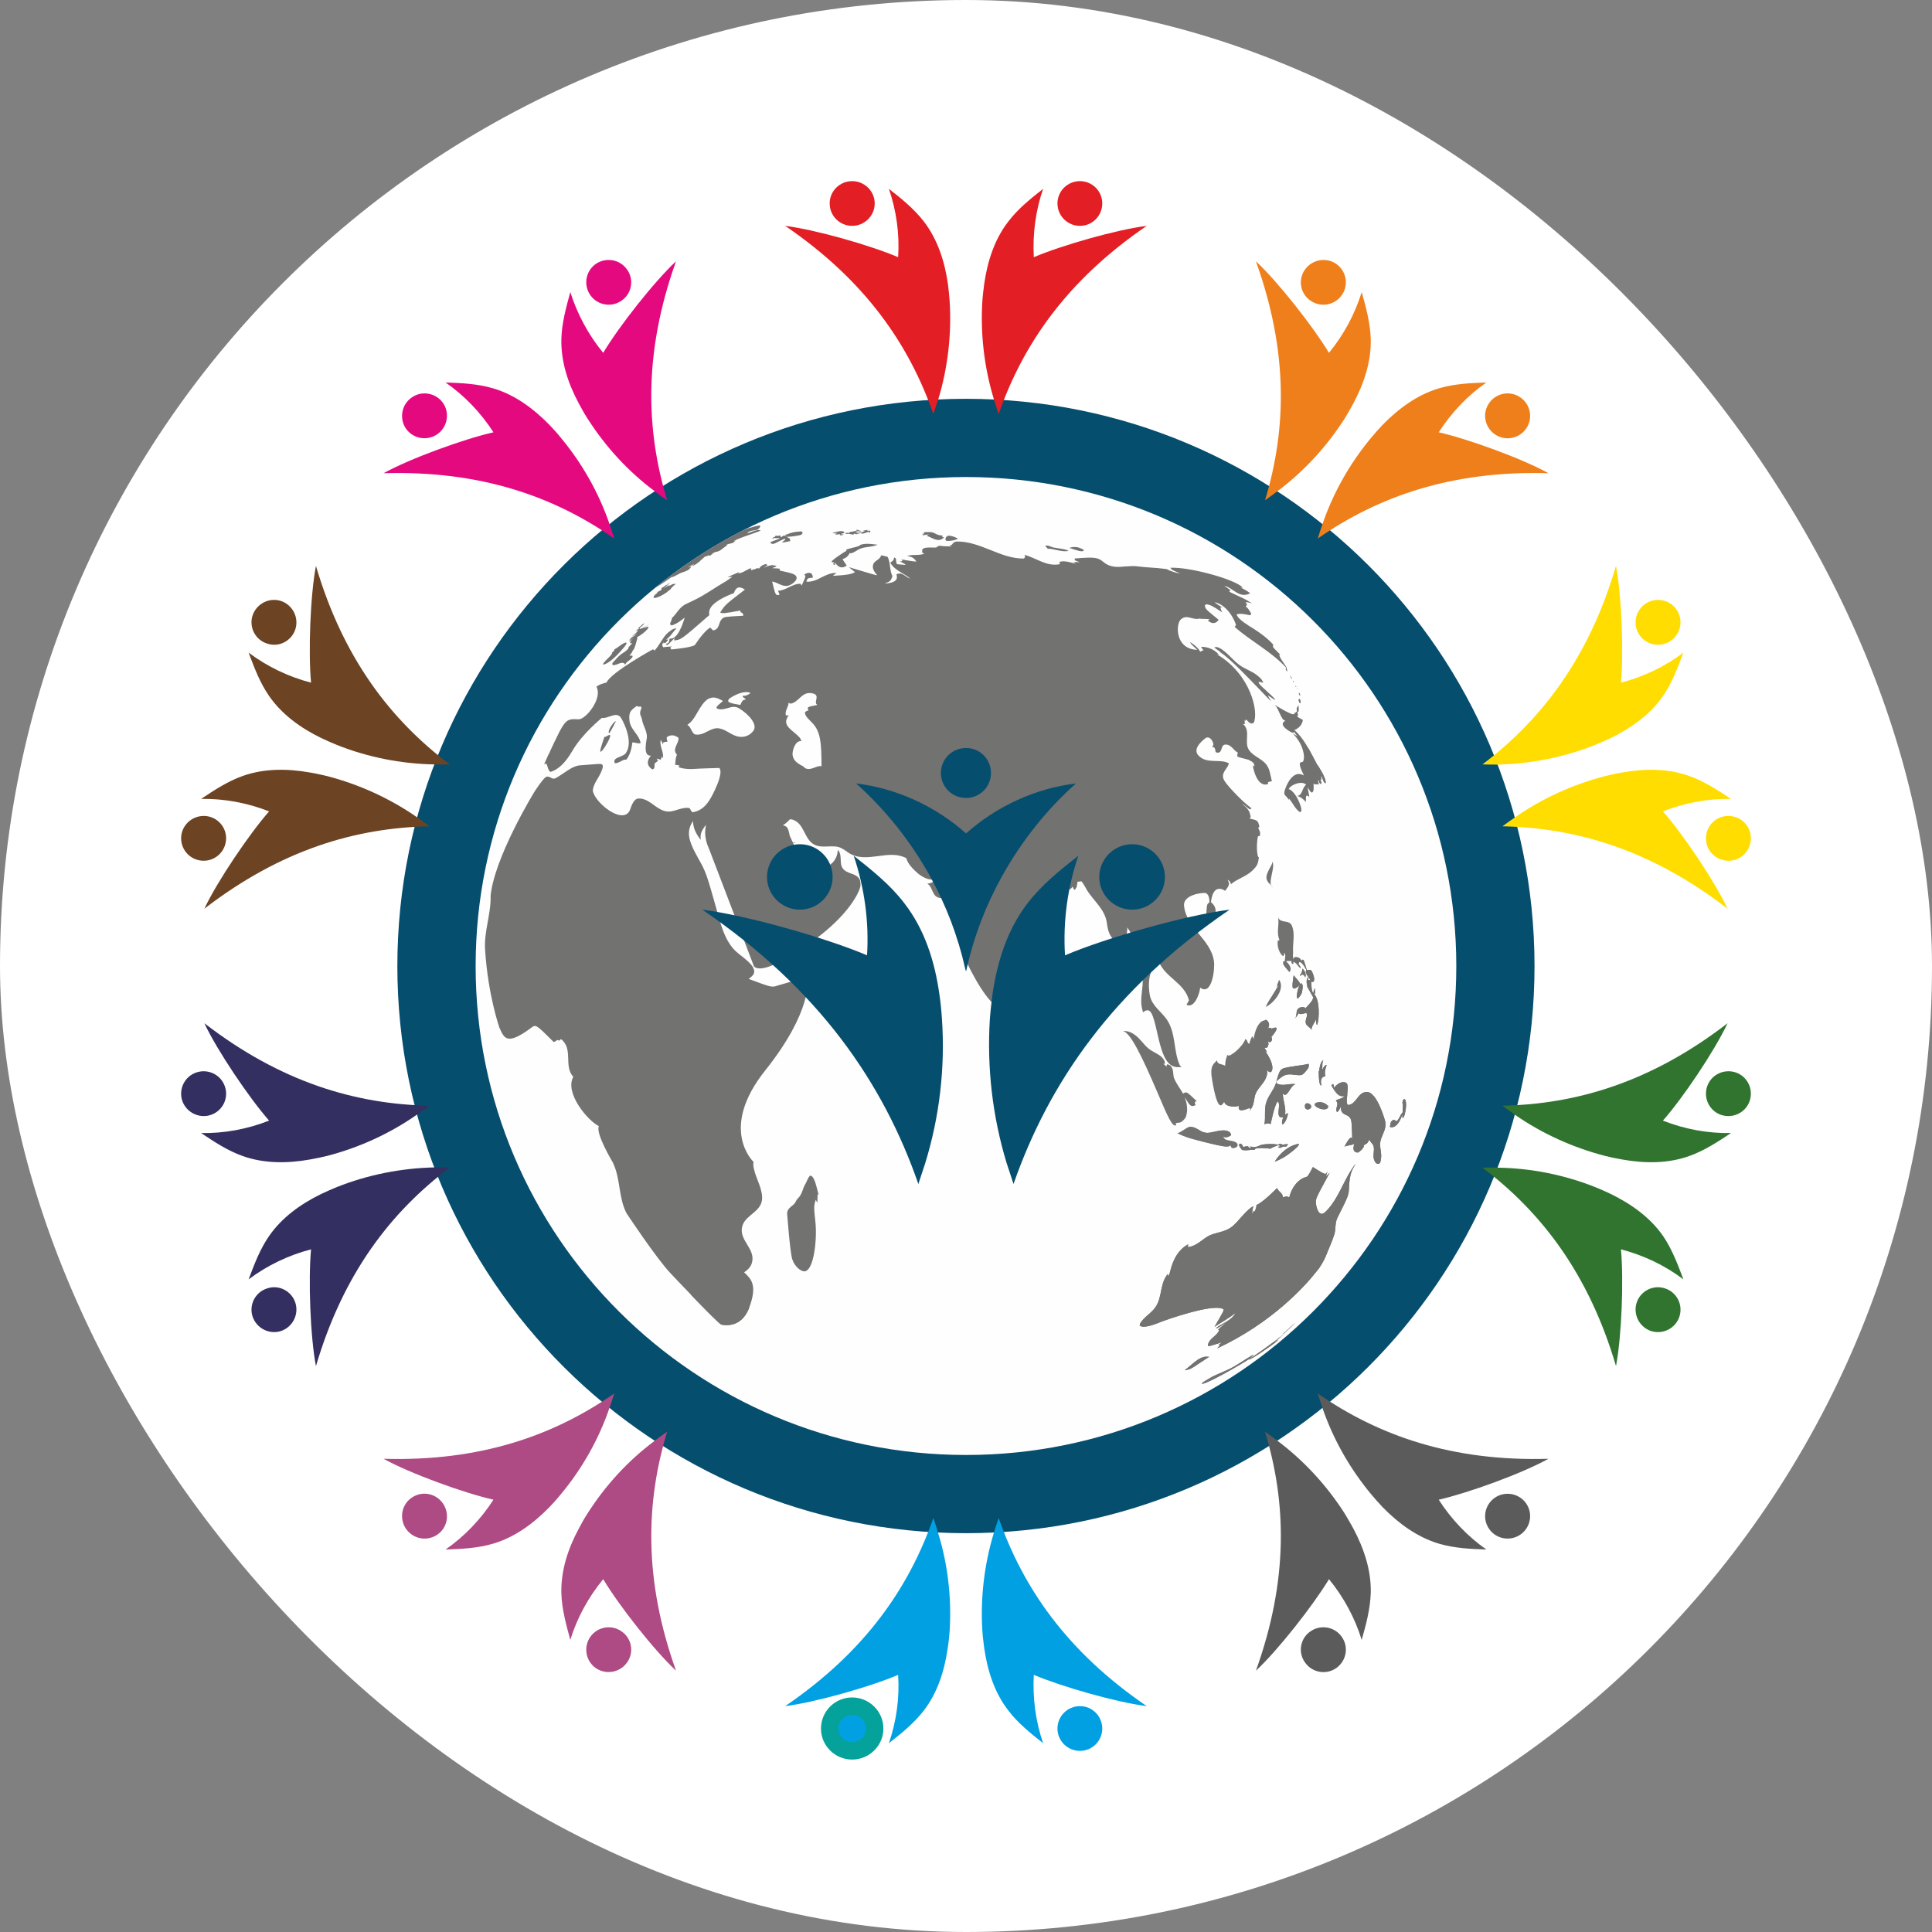 <svg width="32" height="32" viewBox="0 0 32 32" fill="none" xmlns="http://www.w3.org/2000/svg">
<rect x="0" y="0" width="32" height="32" fill="#808080" stroke="none"/>
<rect width="32" height="32" rx="16" fill="white"/>
<path fill-rule="evenodd" clip-rule="evenodd" d="M16.001 7.272C20.833 7.272 24.75 11.179 24.75 16.002C24.75 20.821 20.833 24.728 16.001 24.728C11.165 24.728 7.248 20.821 7.248 16.002C7.248 11.179 11.165 7.272 16.001 7.272Z" stroke="#064E6E" stroke-width="1.333"/>
<path d="M14.488 3.369C14.488 3.575 14.318 3.741 14.115 3.741C13.908 3.741 13.742 3.575 13.742 3.369C13.742 3.166 13.908 3 14.115 3C14.318 3 14.488 3.166 14.488 3.369Z" fill="#E31E24"/>
<path d="M15.729 4.988C15.722 4.891 15.713 4.797 15.7 4.7C15.647 4.328 15.528 3.963 15.302 3.669C15.139 3.459 14.933 3.291 14.723 3.128C14.848 3.491 14.901 3.878 14.876 4.26C14.416 4.063 13.504 3.803 13.005 3.741C14.331 4.644 15.058 5.707 15.459 6.857C15.487 6.775 15.515 6.694 15.541 6.613C15.7 6.088 15.763 5.535 15.729 4.988Z" fill="#E31E24"/>
<path d="M17.515 3.369C17.515 3.575 17.681 3.741 17.888 3.741C18.091 3.741 18.257 3.575 18.257 3.369C18.257 3.166 18.091 3 17.888 3C17.681 3 17.515 3.166 17.515 3.369Z" fill="#E31E24"/>
<path d="M16.271 4.988C16.277 4.891 16.29 4.797 16.302 4.7C16.356 4.328 16.472 3.963 16.701 3.669C16.86 3.459 17.07 3.291 17.277 3.128C17.152 3.491 17.102 3.878 17.123 4.26C17.587 4.063 18.496 3.803 18.994 3.741C17.669 4.644 16.942 5.707 16.541 6.857C16.512 6.775 16.487 6.694 16.462 6.613C16.302 6.088 16.237 5.535 16.271 4.988Z" fill="#E31E24"/>
<path d="M7.334 6.669C7.453 6.835 7.415 7.066 7.249 7.188C7.083 7.307 6.851 7.272 6.729 7.107C6.61 6.941 6.647 6.707 6.813 6.588C6.979 6.466 7.211 6.503 7.334 6.669Z" fill="#E5097F"/>
<path d="M9.289 7.25C9.229 7.175 9.164 7.104 9.098 7.035C8.835 6.766 8.527 6.538 8.167 6.432C7.913 6.357 7.647 6.344 7.38 6.335C7.694 6.553 7.966 6.838 8.173 7.16C7.681 7.272 6.794 7.594 6.353 7.838C7.957 7.791 9.173 8.222 10.173 8.919C10.148 8.838 10.123 8.757 10.094 8.676C9.916 8.157 9.64 7.672 9.289 7.25Z" fill="#E5097F"/>
<path d="M9.781 4.894C9.903 5.06 10.135 5.097 10.301 4.975C10.467 4.857 10.505 4.625 10.383 4.46C10.264 4.294 10.032 4.256 9.863 4.375C9.696 4.497 9.662 4.728 9.781 4.894Z" fill="#E5097F"/>
<path d="M9.731 6.932C9.678 6.851 9.631 6.766 9.587 6.682C9.408 6.35 9.289 5.988 9.298 5.613C9.305 5.35 9.377 5.091 9.446 4.838C9.562 5.203 9.746 5.547 9.991 5.844C10.248 5.413 10.831 4.669 11.197 4.328C10.658 5.835 10.696 7.119 11.05 8.285C10.978 8.238 10.909 8.188 10.843 8.135C10.402 7.807 10.025 7.394 9.731 6.932Z" fill="#E5097F"/>
<path d="M3.488 13.532C3.682 13.595 3.792 13.804 3.726 14.001C3.663 14.195 3.454 14.301 3.259 14.239C3.062 14.176 2.955 13.967 3.018 13.77C3.084 13.576 3.294 13.47 3.488 13.532Z" fill="#6C4323"/>
<path d="M5.416 12.854C5.322 12.832 5.227 12.81 5.133 12.795C4.761 12.729 4.378 12.726 4.024 12.851C3.773 12.939 3.551 13.086 3.332 13.232C3.714 13.226 4.099 13.298 4.457 13.439C4.128 13.814 3.598 14.598 3.385 15.051C4.654 14.073 5.892 13.711 7.114 13.686C7.045 13.636 6.976 13.586 6.907 13.536C6.456 13.223 5.948 12.992 5.416 12.854Z" fill="#6C4323"/>
<path d="M4.425 10.66C4.619 10.726 4.829 10.617 4.892 10.423C4.954 10.229 4.848 10.02 4.654 9.954C4.459 9.891 4.249 9.998 4.183 10.195C4.121 10.388 4.227 10.598 4.425 10.66Z" fill="#6C4323"/>
<path d="M5.581 12.339C5.493 12.304 5.406 12.264 5.318 12.223C4.979 12.057 4.669 11.835 4.456 11.526C4.306 11.31 4.212 11.06 4.118 10.81C4.428 11.042 4.779 11.21 5.152 11.307C5.105 10.807 5.139 9.863 5.233 9.373C5.685 10.907 6.474 11.926 7.449 12.661C7.361 12.664 7.277 12.664 7.192 12.661C6.64 12.651 6.092 12.542 5.581 12.339Z" fill="#6C4323"/>
<path d="M4.425 21.34C4.619 21.274 4.829 21.383 4.892 21.577C4.954 21.771 4.848 21.98 4.654 22.046C4.459 22.108 4.249 22.002 4.183 21.805C4.121 21.612 4.227 21.402 4.425 21.34Z" fill="#332F60"/>
<path d="M5.581 19.661C5.493 19.696 5.406 19.736 5.318 19.777C4.979 19.943 4.669 20.165 4.456 20.474C4.306 20.69 4.212 20.94 4.118 21.19C4.428 20.958 4.779 20.79 5.152 20.693C5.105 21.193 5.139 22.137 5.233 22.627C5.685 21.093 6.474 20.074 7.449 19.339C7.361 19.336 7.277 19.336 7.192 19.336C6.64 19.349 6.092 19.458 5.581 19.661Z" fill="#332F60"/>
<path d="M3.488 18.468C3.682 18.405 3.792 18.196 3.726 17.999C3.663 17.805 3.454 17.699 3.259 17.761C3.062 17.824 2.955 18.033 3.018 18.23C3.084 18.424 3.294 18.53 3.488 18.468Z" fill="#332F60"/>
<path d="M5.416 19.146C5.322 19.168 5.227 19.189 5.133 19.205C4.761 19.271 4.378 19.274 4.024 19.149C3.773 19.061 3.551 18.914 3.332 18.767C3.714 18.774 4.099 18.702 4.457 18.561C4.128 18.186 3.598 17.402 3.385 16.948C4.654 17.927 5.892 18.289 7.114 18.314C7.045 18.364 6.976 18.414 6.907 18.461C6.456 18.777 5.948 19.008 5.416 19.146Z" fill="#332F60"/>
<path d="M9.781 27.106C9.903 26.94 10.135 26.903 10.301 27.025C10.467 27.143 10.505 27.375 10.383 27.54C10.264 27.706 10.029 27.744 9.863 27.625C9.696 27.503 9.662 27.271 9.781 27.106Z" fill="#AE4A84"/>
<path d="M9.731 25.068C9.678 25.149 9.631 25.234 9.587 25.318C9.408 25.65 9.289 26.012 9.298 26.387C9.305 26.65 9.377 26.909 9.446 27.162C9.558 26.797 9.746 26.453 9.991 26.156C10.248 26.587 10.831 27.331 11.197 27.672C10.658 26.165 10.696 24.881 11.05 23.715C10.978 23.762 10.909 23.812 10.843 23.865C10.402 24.193 10.025 24.606 9.731 25.068Z" fill="#AE4A84"/>
<path d="M7.334 25.331C7.453 25.165 7.415 24.934 7.249 24.812C7.083 24.69 6.851 24.728 6.729 24.893C6.61 25.059 6.647 25.293 6.813 25.412C6.979 25.534 7.211 25.497 7.334 25.331Z" fill="#AE4A84"/>
<path d="M9.289 24.75C9.229 24.825 9.164 24.896 9.098 24.965C8.835 25.234 8.527 25.462 8.167 25.568C7.913 25.643 7.647 25.656 7.38 25.665C7.694 25.447 7.966 25.162 8.173 24.84C7.681 24.728 6.794 24.406 6.353 24.162C7.957 24.209 9.173 23.777 10.173 23.081C10.148 23.162 10.123 23.243 10.094 23.321C9.916 23.843 9.64 24.328 9.289 24.75Z" fill="#AE4A84"/>
<path d="M17.515 28.631C17.515 28.425 17.681 28.259 17.888 28.259C18.091 28.259 18.257 28.425 18.257 28.631C18.257 28.834 18.091 29 17.888 29C17.681 29 17.515 28.834 17.515 28.631Z" fill="#00A0E3"/>
<path d="M16.271 27.012C16.277 27.109 16.29 27.203 16.302 27.3C16.356 27.672 16.472 28.037 16.701 28.331C16.86 28.541 17.07 28.709 17.277 28.872C17.152 28.509 17.102 28.122 17.123 27.741C17.587 27.937 18.496 28.197 18.994 28.259C17.669 27.356 16.942 26.293 16.541 25.143C16.512 25.225 16.487 25.306 16.462 25.387C16.302 25.912 16.237 26.465 16.271 27.012Z" fill="#00A0E3"/>
<path d="M14.488 28.631C14.488 28.425 14.318 28.259 14.115 28.259C13.908 28.259 13.742 28.425 13.742 28.631C13.742 28.834 13.908 29 14.115 29C14.318 29 14.488 28.834 14.488 28.631Z" fill="#00A0E3" stroke="#04A29B" stroke-width="0.288"/>
<path d="M15.729 27.012C15.722 27.109 15.713 27.203 15.697 27.3C15.644 27.672 15.528 28.037 15.302 28.331C15.139 28.541 14.933 28.709 14.723 28.872C14.848 28.509 14.901 28.122 14.876 27.741C14.416 27.937 13.504 28.197 13.005 28.259C14.331 27.356 15.058 26.293 15.459 25.143C15.487 25.225 15.515 25.306 15.537 25.387C15.7 25.912 15.763 26.465 15.729 27.012Z" fill="#00A0E3"/>
<path d="M24.67 25.331C24.548 25.165 24.585 24.934 24.752 24.812C24.918 24.693 25.15 24.728 25.272 24.893C25.394 25.059 25.356 25.293 25.19 25.412C25.024 25.534 24.789 25.496 24.67 25.331Z" fill="#5B5B5B"/>
<path d="M22.711 24.75C22.774 24.825 22.836 24.896 22.902 24.965C23.165 25.234 23.476 25.462 23.833 25.568C24.087 25.643 24.356 25.656 24.619 25.665C24.306 25.447 24.037 25.162 23.83 24.84C24.319 24.728 25.209 24.406 25.647 24.162C24.046 24.209 22.83 23.777 21.827 23.081C21.852 23.162 21.877 23.243 21.905 23.324C22.084 23.843 22.36 24.328 22.711 24.75Z" fill="#5B5B5B"/>
<path d="M22.22 27.106C22.101 26.94 21.865 26.903 21.699 27.025C21.533 27.143 21.496 27.375 21.618 27.54C21.74 27.709 21.972 27.744 22.138 27.625C22.304 27.503 22.342 27.271 22.22 27.106Z" fill="#5B5B5B"/>
<path d="M22.272 25.068C22.322 25.149 22.369 25.234 22.416 25.318C22.592 25.65 22.714 26.012 22.704 26.387C22.695 26.65 22.626 26.909 22.554 27.162C22.441 26.797 22.256 26.453 22.012 26.156C21.752 26.587 21.169 27.331 20.802 27.672C21.344 26.165 21.307 24.881 20.953 23.715C21.022 23.762 21.091 23.812 21.16 23.865C21.598 24.193 21.977 24.606 22.272 25.068Z" fill="#5B5B5B"/>
<path d="M28.512 18.468C28.318 18.405 28.211 18.196 28.274 17.999C28.337 17.805 28.547 17.699 28.744 17.761C28.938 17.824 29.045 18.033 28.982 18.23C28.919 18.424 28.709 18.53 28.512 18.468Z" fill="#307430"/>
<path d="M26.587 19.146C26.678 19.168 26.772 19.189 26.869 19.205C27.239 19.271 27.624 19.274 27.975 19.149C28.226 19.061 28.448 18.914 28.671 18.767C28.285 18.774 27.9 18.702 27.543 18.561C27.875 18.186 28.401 17.402 28.614 16.948C27.345 17.927 26.107 18.289 24.885 18.314C24.954 18.364 25.023 18.414 25.092 18.464C25.543 18.777 26.054 19.008 26.587 19.146Z" fill="#307430"/>
<path d="M27.578 21.34C27.381 21.274 27.171 21.383 27.108 21.577C27.046 21.771 27.152 21.98 27.346 22.046C27.544 22.108 27.754 22.002 27.817 21.805C27.879 21.612 27.773 21.402 27.578 21.34Z" fill="#307430"/>
<path d="M26.418 19.661C26.506 19.696 26.597 19.736 26.682 19.777C27.02 19.943 27.333 20.165 27.547 20.474C27.694 20.69 27.788 20.94 27.882 21.19C27.575 20.958 27.221 20.79 26.848 20.693C26.895 21.193 26.86 22.137 26.766 22.627C26.315 21.093 25.525 20.074 24.554 19.34C24.638 19.336 24.723 19.336 24.808 19.34C25.359 19.349 25.907 19.458 26.418 19.661Z" fill="#307430"/>
<path d="M27.578 10.66C27.381 10.726 27.171 10.617 27.108 10.423C27.046 10.229 27.152 10.02 27.346 9.954C27.544 9.891 27.754 9.998 27.817 10.195C27.879 10.388 27.773 10.598 27.578 10.66Z" fill="#FFDD00"/>
<path d="M26.418 12.339C26.506 12.304 26.597 12.264 26.682 12.223C27.02 12.057 27.333 11.835 27.547 11.526C27.694 11.31 27.788 11.06 27.882 10.81C27.575 11.042 27.221 11.21 26.848 11.307C26.895 10.807 26.86 9.863 26.766 9.373C26.315 10.907 25.525 11.926 24.554 12.661C24.638 12.664 24.723 12.664 24.808 12.664C25.359 12.651 25.907 12.542 26.418 12.339Z" fill="#FFDD00"/>
<path d="M28.512 13.532C28.318 13.595 28.211 13.804 28.274 14.001C28.337 14.195 28.547 14.301 28.744 14.239C28.938 14.176 29.045 13.967 28.982 13.77C28.919 13.576 28.709 13.47 28.512 13.532Z" fill="#FFDD00"/>
<path d="M26.587 12.854C26.678 12.832 26.772 12.81 26.869 12.795C27.239 12.729 27.624 12.726 27.975 12.851C28.226 12.939 28.448 13.086 28.671 13.232C28.285 13.226 27.9 13.298 27.543 13.439C27.875 13.814 28.401 14.598 28.614 15.051C27.345 14.073 26.107 13.711 24.885 13.686C24.954 13.636 25.023 13.586 25.092 13.539C25.543 13.223 26.054 12.992 26.587 12.854Z" fill="#FFDD00"/>
<path d="M22.22 4.894C22.101 5.06 21.865 5.097 21.699 4.975C21.533 4.857 21.496 4.625 21.618 4.46C21.74 4.294 21.972 4.256 22.138 4.375C22.304 4.497 22.342 4.728 22.22 4.894Z" fill="#EF7F1A"/>
<path d="M22.272 6.932C22.322 6.851 22.369 6.766 22.416 6.682C22.592 6.35 22.714 5.988 22.704 5.613C22.695 5.35 22.626 5.091 22.554 4.838C22.441 5.203 22.256 5.547 22.012 5.844C21.752 5.413 21.169 4.669 20.802 4.328C21.344 5.835 21.307 7.119 20.953 8.285C21.022 8.238 21.091 8.188 21.16 8.135C21.598 7.807 21.977 7.394 22.272 6.932Z" fill="#EF7F1A"/>
<path d="M24.67 6.669C24.548 6.835 24.585 7.066 24.752 7.188C24.918 7.31 25.15 7.272 25.272 7.107C25.394 6.941 25.356 6.707 25.19 6.588C25.024 6.466 24.789 6.503 24.67 6.669Z" fill="#EF7F1A"/>
<path d="M22.711 7.25C22.774 7.175 22.836 7.104 22.902 7.035C23.165 6.766 23.476 6.538 23.833 6.432C24.087 6.357 24.356 6.344 24.619 6.335C24.306 6.553 24.037 6.838 23.83 7.16C24.319 7.272 25.209 7.594 25.647 7.838C24.046 7.791 22.83 8.222 21.827 8.919C21.852 8.838 21.877 8.757 21.905 8.679C22.084 8.157 22.36 7.672 22.711 7.25Z" fill="#EF7F1A"/>
<path d="M24.121 16.002C24.121 20.474 20.486 24.099 16.001 24.099C11.514 24.099 7.878 20.474 7.878 16.002C7.878 11.526 11.514 7.901 16.001 7.901C20.486 7.901 24.121 11.526 24.121 16.002Z" fill="#FEFEFE"/>
<path d="M13.554 19.78L13.548 19.761L13.551 19.771L13.554 19.78ZM13.57 19.811L13.563 19.799L13.566 19.805C13.557 19.783 13.557 19.783 13.545 19.777C13.541 19.789 13.541 19.789 13.538 19.924C13.526 19.902 13.523 19.896 13.513 19.871C13.479 19.958 13.479 20.002 13.504 20.224C13.538 20.502 13.485 21.046 13.325 21.058C13.269 21.061 13.159 20.98 13.121 20.852C13.084 20.73 13.037 20.096 13.037 20.093C13.043 20.005 13.128 19.98 13.168 19.924C13.181 19.905 13.187 19.883 13.2 19.868C13.206 19.858 13.216 19.849 13.225 19.839C13.288 19.777 13.294 19.683 13.341 19.608C13.366 19.564 13.379 19.511 13.416 19.474C13.466 19.461 13.504 19.574 13.529 19.674C13.548 19.749 13.554 19.774 13.57 19.811ZM16.96 16.686V16.689C16.957 16.677 16.951 16.664 16.945 16.648L16.948 16.664L16.96 16.686ZM21.918 17.692C21.912 17.702 21.905 17.711 21.899 17.717C21.905 17.68 21.899 17.639 21.905 17.602C21.912 17.567 21.912 17.567 21.924 17.555L21.915 17.561C21.89 17.58 21.862 17.617 21.849 17.742L21.843 17.736C21.84 17.752 21.846 17.886 21.852 17.917C21.862 17.977 21.877 17.98 21.887 17.977C21.852 17.824 21.953 17.827 21.953 17.827C21.94 17.767 21.94 17.739 21.974 17.639C21.956 17.633 21.915 17.68 21.918 17.692ZM21.542 16.145C21.564 16.098 21.573 16.07 21.573 16.048V16.042C21.602 16.067 21.63 16.117 21.627 16.164C21.623 16.173 21.62 16.183 21.62 16.189C21.595 16.136 21.57 16.13 21.533 16.167V16.155C21.536 16.139 21.536 16.139 21.536 16.139L21.542 16.145ZM21.492 16.536C21.511 16.539 21.548 16.477 21.564 16.442C21.564 16.442 21.573 16.389 21.576 16.364C21.583 16.28 21.545 16.286 21.545 16.286C21.504 16.317 21.457 16.536 21.492 16.536ZM21.796 16.88C21.802 16.961 21.802 16.964 21.818 16.977C21.824 16.955 21.83 16.924 21.833 16.902C21.837 16.898 21.874 16.595 21.771 16.467V16.464C21.783 16.458 21.783 16.458 21.777 16.367C21.771 16.386 21.761 16.405 21.755 16.423L21.761 16.448C21.727 16.423 21.727 16.423 21.718 16.258C21.79 16.289 21.768 16.177 21.746 16.127C21.718 16.058 21.711 16.061 21.645 16.067C21.595 15.898 21.595 15.898 21.573 15.895C21.561 15.905 21.561 15.905 21.555 15.927C21.542 15.845 21.454 15.845 21.435 15.861C21.426 15.87 21.423 15.883 21.423 15.892C21.417 15.864 21.417 15.845 21.413 15.805H21.417C21.417 15.789 21.42 15.783 21.417 15.767V15.755C21.41 15.614 21.454 15.47 21.398 15.333C21.357 15.229 21.216 15.298 21.172 15.201L21.169 15.195L21.172 15.208C21.188 15.329 21.138 15.454 21.194 15.573C21.188 15.57 21.175 15.576 21.166 15.579C21.147 15.651 21.182 15.786 21.25 15.836C21.273 15.823 21.276 15.808 21.26 15.78C21.294 15.802 21.294 15.802 21.279 15.92L21.257 15.923C21.238 15.967 21.263 15.995 21.357 16.102C21.41 16.036 21.345 15.961 21.301 15.923C21.323 15.917 21.345 15.914 21.395 15.92C21.382 15.948 21.398 15.961 21.413 15.967C21.423 15.961 21.432 15.958 21.42 15.927C21.479 15.945 21.498 16.008 21.545 16.039C21.536 15.995 21.514 15.976 21.508 15.973C21.511 15.955 21.514 15.902 21.57 15.961C21.602 15.995 21.63 16.052 21.639 16.067L21.633 16.07C21.623 16.117 21.623 16.117 21.702 16.227C21.686 16.239 21.674 16.242 21.661 16.223H21.671C21.671 16.205 21.671 16.205 21.661 16.186C21.655 16.192 21.652 16.198 21.658 16.217L21.652 16.208C21.636 16.248 21.639 16.28 21.655 16.336H21.648C21.648 16.336 21.648 16.336 21.677 16.386L21.752 16.52C21.736 16.576 21.736 16.576 21.614 16.711L21.62 16.698C21.602 16.667 21.501 16.673 21.482 16.739C21.47 16.783 21.476 16.827 21.454 16.864C21.495 16.814 21.504 16.792 21.508 16.78C21.526 16.805 21.558 16.795 21.589 16.789C21.62 16.78 21.648 16.77 21.648 16.805C21.648 16.855 21.614 16.902 21.63 16.952C21.645 16.998 21.699 17.014 21.724 17.055C21.724 16.986 21.78 16.942 21.796 16.88ZM21.454 16.867V16.864L21.442 16.88L21.454 16.867ZM21.636 18.37C21.661 18.386 21.705 18.37 21.718 18.339V18.324C21.714 18.296 21.68 18.27 21.645 18.274C21.617 18.28 21.614 18.302 21.614 18.308C21.614 18.32 21.608 18.355 21.636 18.37ZM22.448 19.283C22.256 19.53 22.181 19.846 21.959 20.068C21.827 20.199 21.796 19.936 21.796 19.933C21.79 19.855 21.79 19.855 22.025 19.424C22.009 19.439 22.009 19.439 21.965 19.483C21.965 19.455 21.984 19.43 21.987 19.402C21.959 19.464 21.959 19.464 21.746 19.33C21.661 19.489 21.661 19.489 21.62 19.499C21.533 19.524 21.407 19.624 21.354 19.833C21.313 19.811 21.307 19.811 21.247 19.833C21.254 19.758 21.169 19.739 21.153 19.677C21.141 19.689 20.922 19.914 20.812 19.958C20.809 20.005 20.802 20.018 20.78 20.071L20.774 20.052C20.759 20.068 20.759 20.068 20.74 20.108C20.74 20.083 20.74 20.058 20.759 19.977C20.705 20.011 20.665 20.04 20.552 20.168C20.442 20.296 20.404 20.324 20.348 20.355C20.251 20.408 20.138 20.418 20.038 20.461C19.912 20.521 19.825 20.643 19.674 20.655C19.674 20.643 19.677 20.621 19.684 20.608C19.471 20.718 19.405 20.961 19.38 21.068C19.364 21.121 19.364 21.121 19.348 21.14C19.348 21.127 19.345 21.111 19.342 21.102C19.207 21.262 19.254 21.49 19.135 21.655C19.063 21.758 18.944 21.815 18.881 21.927C18.878 21.937 18.878 21.949 18.878 21.955C18.941 22.008 19.12 21.94 19.248 21.887C19.258 21.883 20.11 21.571 20.267 21.686C20.267 21.718 20.267 21.718 20.116 21.977C20.232 21.899 20.357 21.833 20.464 21.746C20.395 21.88 20.241 21.915 20.135 22.002C20.179 21.996 20.195 21.983 20.317 21.896C20.314 21.902 20.314 21.902 20.176 22.021L20.195 22.027C20.16 22.134 20.019 22.165 20.006 22.287C20.022 22.302 20.022 22.302 20.238 22.233C20.21 22.259 20.21 22.259 20.182 22.271H20.204C20.195 22.296 20.195 22.296 20.16 22.334C21.066 21.912 21.611 21.305 21.802 21.065C21.793 21.077 21.78 21.093 21.771 21.102C21.79 21.08 21.808 21.058 21.827 21.033L21.815 21.049L21.821 21.04L21.824 21.036L21.84 21.015L21.83 21.03C21.852 20.999 21.924 20.902 21.971 20.777C22.012 20.671 22.062 20.568 22.097 20.458C22.131 20.364 22.106 20.258 22.153 20.168C22.338 19.799 22.338 19.799 22.344 19.668C22.354 19.436 22.398 19.371 22.451 19.283H22.448ZM19.483 18.636C19.474 18.614 19.474 18.614 19.471 18.605C19.502 18.592 19.536 18.602 19.565 18.583C19.593 18.564 19.63 18.53 19.643 18.495C19.687 18.367 19.646 18.239 19.624 18.174C19.706 18.311 19.724 18.346 19.806 18.302C19.778 18.274 19.797 18.245 19.806 18.239L19.825 18.245L19.812 18.23H19.815L19.809 18.224H19.806C19.652 18.077 19.652 18.077 19.596 18.114C19.546 18.027 19.483 17.949 19.445 17.855C19.427 17.799 19.439 17.739 19.411 17.686C19.392 17.645 19.373 17.639 19.333 17.627C19.32 17.648 19.32 17.652 19.323 17.67C19.301 17.645 19.289 17.633 19.264 17.617C19.279 17.623 19.279 17.623 19.292 17.62C19.308 17.564 19.229 17.498 19.226 17.495C19.163 17.445 19.082 17.417 19.019 17.364C18.938 17.295 18.884 17.202 18.794 17.139C18.765 17.117 18.703 17.077 18.621 17.077H18.599C18.725 17.102 18.916 17.502 19.17 18.092C19.342 18.499 19.42 18.677 19.483 18.636ZM22.639 18.086C22.488 18.089 22.473 18.28 22.338 18.302C22.285 18.308 22.316 18.139 22.316 18.136L22.313 18.145C22.329 17.986 22.338 17.914 22.231 17.924C22.184 17.936 22.144 17.958 22.093 18.02C22.1 17.971 22.084 17.961 22.078 17.955C22.069 17.958 22.065 17.961 22.053 17.98C22.116 18.086 22.172 18.18 22.272 18.152C22.235 18.202 22.169 18.195 22.125 18.23C22.191 18.286 22.106 18.358 22.144 18.417C22.156 18.417 22.166 18.417 22.216 18.32C22.209 18.364 22.206 18.389 22.231 18.424C22.256 18.461 22.307 18.464 22.338 18.492C22.388 18.539 22.388 18.546 22.398 18.861C22.391 18.842 22.369 18.796 22.269 18.992C22.322 18.968 22.382 18.971 22.432 18.946C22.379 19.099 22.491 19.093 22.501 19.086C22.51 19.083 22.604 19.008 22.589 18.971H22.582C22.633 18.946 22.633 18.946 22.645 18.936L22.642 18.927L22.645 18.933C22.658 18.917 22.667 18.908 22.68 18.871C22.692 18.917 22.742 18.942 22.752 18.989C22.77 19.064 22.73 19.146 22.764 19.221C22.805 19.311 22.852 19.267 22.852 19.267C22.868 19.249 22.871 19.211 22.874 19.189C22.89 19.099 22.849 19.011 22.861 18.921C22.874 18.83 22.933 18.752 22.946 18.661C22.949 18.633 22.949 18.599 22.943 18.57C22.943 18.567 22.811 18.083 22.639 18.086ZM16.832 16.508C16.813 16.489 16.807 16.498 16.807 16.498C16.807 16.498 16.801 16.511 16.816 16.511C16.816 16.511 16.823 16.511 16.829 16.508H16.832ZM16.948 16.664C16.954 16.814 16.951 16.927 16.932 16.992C16.885 17.155 16.785 17.008 16.785 17.005C16.741 16.93 16.76 16.839 16.782 16.736C16.807 16.627 16.819 16.555 16.782 16.495C16.776 16.495 16.76 16.492 16.757 16.473L16.766 16.48L16.763 16.473C16.769 16.467 16.776 16.464 16.785 16.464C16.797 16.464 16.854 16.467 16.926 16.552C16.942 16.573 16.97 16.617 16.945 16.648C16.942 16.652 16.942 16.652 16.948 16.664ZM23.266 18.455V18.458C23.303 18.327 23.294 18.202 23.259 18.205C23.25 18.208 23.244 18.214 23.234 18.227C23.234 18.236 23.237 18.242 23.237 18.258L23.231 18.255L23.222 18.27C23.228 18.27 23.228 18.27 23.234 18.264C23.241 18.305 23.231 18.427 23.231 18.427L23.212 18.449C23.19 18.483 23.178 18.52 23.15 18.555C23.134 18.574 23.128 18.57 23.121 18.567C23.093 18.546 23.081 18.536 23.043 18.577C23.037 18.583 23.037 18.583 23.021 18.664C23.024 18.667 23.137 18.724 23.228 18.461C23.228 18.502 23.228 18.514 23.231 18.52H23.234C23.25 18.505 23.253 18.495 23.259 18.48L23.266 18.464V18.458V18.461V18.455ZM16.967 16.633C16.96 16.633 16.957 16.639 16.945 16.648C16.957 16.673 16.96 16.673 16.96 16.673L16.957 16.661H16.963V16.658L16.97 16.642L16.967 16.633ZM12.253 12.204C12.388 12.217 12.46 12.129 12.479 12.104C12.551 12.004 12.413 11.838 12.241 11.732C12.178 11.692 12.112 11.71 12.05 11.729C11.99 11.745 11.931 11.764 11.871 11.732C11.865 11.704 11.865 11.704 11.975 11.61C11.884 11.56 11.821 11.532 11.739 11.573L11.727 11.56L11.733 11.573H11.736C11.658 11.617 11.605 11.707 11.545 11.81C11.476 11.932 11.451 11.954 11.385 12.007C11.41 12.026 11.42 12.032 11.442 12.073C11.457 12.104 11.482 12.154 11.511 12.164C11.589 12.179 11.655 12.148 11.718 12.114C11.783 12.082 11.849 12.048 11.924 12.067C12.043 12.092 12.128 12.192 12.253 12.204ZM12.069 11.585C12.037 11.635 12.1 11.648 12.263 11.676C12.278 11.639 12.304 11.576 12.348 11.592C12.344 11.573 12.344 11.57 12.322 11.557C12.304 11.548 12.3 11.545 12.304 11.523C12.341 11.529 12.379 11.517 12.419 11.488L12.432 11.479C12.354 11.435 12.203 11.488 12.097 11.56L12.106 11.551C12.106 11.554 12.084 11.57 12.072 11.579V11.582H12.069V11.585ZM13.015 11.845C13.037 11.854 13.037 11.854 13.065 11.842C12.99 11.957 13.005 12.014 13.15 12.129C13.241 12.204 13.262 12.229 13.272 12.276C13.168 12.26 13.118 12.445 13.128 12.507C13.14 12.607 13.228 12.654 13.3 12.692C13.322 12.704 13.322 12.707 13.325 12.717C13.385 12.754 13.438 12.732 13.491 12.714C13.529 12.698 13.566 12.685 13.607 12.689C13.604 12.332 13.601 12.117 13.447 11.967C13.341 11.864 13.335 11.838 13.332 11.798C13.344 11.782 13.372 11.77 13.391 11.767C13.366 11.71 13.366 11.71 13.538 11.676C13.513 11.654 13.507 11.648 13.52 11.588C13.529 11.548 13.545 11.485 13.416 11.479C13.275 11.473 13.225 11.629 13.1 11.654C13.084 11.654 13.071 11.648 13.062 11.635C13.062 11.707 12.999 11.767 13.015 11.845ZM18.609 15.511C18.602 15.505 18.596 15.495 18.593 15.486C18.452 15.576 18.452 15.576 18.411 15.523C18.355 15.451 18.339 15.339 18.333 15.286C18.302 15.058 18.11 14.92 18.001 14.739C17.988 14.717 17.973 14.686 17.96 14.667C17.948 14.645 17.929 14.617 17.913 14.598C17.894 14.601 17.866 14.601 17.847 14.604C17.835 14.698 17.835 14.698 17.797 14.742C17.785 14.726 17.772 14.704 17.766 14.686C17.756 14.701 17.738 14.72 17.725 14.729C17.706 14.723 17.681 14.72 17.662 14.723C17.656 14.729 17.647 14.742 17.64 14.748L17.619 14.729L17.593 14.745C17.581 14.733 17.572 14.708 17.572 14.689C17.424 15.03 17.032 15.161 16.882 15.501C16.738 15.826 16.832 16.201 16.669 16.523C16.647 16.573 16.616 16.645 16.569 16.67C16.381 16.783 15.531 15.251 15.798 14.742C15.788 14.736 15.776 14.729 15.766 14.723C15.766 14.704 15.76 14.683 15.754 14.664C15.745 14.661 15.735 14.658 15.726 14.658C15.729 14.667 15.738 14.683 15.741 14.692C15.766 14.786 15.641 14.883 15.566 14.873C15.431 14.851 15.456 14.692 15.359 14.636C15.453 14.626 15.466 14.595 15.478 14.57C15.397 14.573 15.325 14.558 15.215 14.476C15.043 14.332 15.021 14.245 15.011 14.214C14.864 14.136 14.707 14.158 14.55 14.179C14.381 14.201 14.209 14.226 14.052 14.123C14.021 14.101 13.983 14.073 13.952 14.057C13.877 14.011 13.795 14.017 13.714 14.02C13.642 14.023 13.566 14.026 13.498 13.995C13.313 13.908 13.332 13.642 13.128 13.576C13.115 13.57 13.096 13.573 13.084 13.57C13.084 13.57 13.04 13.623 12.968 13.67C13.04 13.689 13.053 13.704 13.081 13.845L13.3 14.314C13.419 14.445 13.858 14.432 13.877 14.076C13.961 14.167 13.892 14.295 13.961 14.386C14.03 14.479 14.171 14.457 14.234 14.558C14.253 14.589 14.256 14.645 14.25 14.683C14.225 14.798 14.059 15.12 13.595 15.486C13.585 15.492 12.686 16.198 12.489 16.008L11.743 14.057C11.733 14.036 11.724 14.008 11.714 13.986C11.667 13.842 11.677 13.758 11.693 13.661C11.598 13.786 11.602 13.826 11.605 13.911C11.514 13.789 11.486 13.717 11.476 13.598C11.382 13.758 11.373 13.876 11.558 14.204C11.696 14.448 11.696 14.448 11.906 15.195C11.993 15.514 12.087 15.683 12.241 15.802C12.313 15.858 12.448 15.961 12.476 16.03C12.517 16.12 12.476 16.155 12.401 16.214C12.78 16.355 12.78 16.355 12.874 16.326C13.369 16.18 13.369 16.18 13.375 16.205C13.379 16.227 13.46 16.742 12.677 17.727C11.899 18.699 12.476 19.239 12.482 19.246C12.479 19.258 12.479 19.274 12.476 19.283C12.489 19.474 12.614 19.633 12.623 19.824C12.636 20.064 12.366 20.108 12.3 20.293C12.216 20.53 12.514 20.674 12.457 20.905C12.438 20.993 12.366 21.046 12.325 21.074C12.441 21.183 12.551 21.283 12.407 21.665C12.266 22.03 11.946 21.94 11.943 21.937C11.88 21.908 11.132 21.118 11.1 21.083C10.868 20.836 10.379 20.099 10.376 20.093C10.245 19.839 10.279 19.543 10.163 19.283L10.154 19.261C10.151 19.255 9.859 18.771 9.919 18.652C9.728 18.558 9.348 18.096 9.496 17.836C9.33 17.658 9.502 17.373 9.292 17.211C9.283 17.217 9.273 17.23 9.264 17.236C9.254 17.233 9.239 17.227 9.229 17.224C9.217 17.239 9.189 17.255 9.17 17.258C8.875 16.964 8.875 16.964 8.794 17.027C8.399 17.317 8.352 17.205 8.27 17.017C8.27 17.014 8.082 16.48 8.035 15.733C8.013 15.426 8.136 15.139 8.126 14.833C8.126 14.845 8.123 14.861 8.123 14.87C8.167 14.229 8.856 13.104 8.866 13.092C8.969 12.939 9.019 12.879 9.048 12.867C9.091 12.851 9.12 12.886 9.157 12.895C9.189 12.901 9.201 12.895 9.333 12.807C9.452 12.726 9.496 12.701 9.568 12.682C9.599 12.676 9.599 12.676 9.903 12.654C9.972 12.651 10.019 12.651 9.953 12.795C9.909 12.895 9.831 12.979 9.818 13.092C9.847 13.301 10.348 13.695 10.442 13.395C10.486 13.257 10.539 13.226 10.574 13.226C10.589 13.226 10.611 13.226 10.627 13.229C10.777 13.257 10.868 13.398 11.016 13.435C11.088 13.454 11.157 13.432 11.222 13.411C11.288 13.392 11.354 13.37 11.423 13.386C11.432 13.407 11.451 13.435 11.467 13.454C11.674 13.426 11.765 13.242 11.837 13.092C11.978 12.795 11.928 12.732 11.912 12.72C11.912 12.72 11.57 12.729 11.495 12.736C11.351 12.745 11.266 12.717 11.238 12.707C11.244 12.698 11.251 12.689 11.254 12.679C11.232 12.673 11.204 12.67 11.182 12.667C11.191 12.614 11.185 12.554 11.213 12.501C11.122 12.404 11.251 12.313 11.238 12.22C11.175 12.176 11.119 12.16 11.044 12.21C11.041 12.232 11.047 12.264 11.056 12.285C11.034 12.285 11.009 12.289 10.987 12.295C10.987 12.304 10.984 12.317 10.981 12.329C10.972 12.304 10.956 12.276 10.944 12.254C10.918 12.36 10.997 12.451 10.981 12.557C10.975 12.548 10.969 12.535 10.962 12.526C10.962 12.545 10.95 12.573 10.937 12.585C10.922 12.573 10.896 12.567 10.875 12.567C10.884 12.576 10.893 12.589 10.9 12.598C10.884 12.614 10.862 12.632 10.843 12.645C10.843 12.67 10.84 12.701 10.837 12.726C10.828 12.732 10.815 12.739 10.806 12.745C10.671 12.657 10.752 12.551 10.781 12.517C10.759 12.517 10.712 12.514 10.699 12.448C10.683 12.373 10.709 12.251 10.709 12.251C10.737 12.126 10.649 12.029 10.633 11.914C10.627 11.882 10.605 11.848 10.602 11.817C10.602 11.789 10.611 11.751 10.627 11.729C10.621 11.72 10.614 11.707 10.611 11.698C10.602 11.701 10.589 11.704 10.58 11.707C10.571 11.704 10.558 11.698 10.549 11.692C10.448 11.764 10.411 11.792 10.426 11.935C10.439 12.082 10.586 12.164 10.611 12.307C10.583 12.317 10.555 12.31 10.53 12.304C10.511 12.301 10.492 12.295 10.473 12.298C10.473 12.301 10.458 12.485 10.373 12.582C10.336 12.579 10.307 12.595 10.276 12.614C10.248 12.626 10.22 12.642 10.185 12.642C10.132 12.542 10.314 12.545 10.364 12.476C10.511 12.27 10.292 11.898 10.289 11.895C10.242 11.817 10.169 11.842 10.097 11.867C10.063 11.879 10.025 11.892 9.991 11.892C9.991 11.892 9.991 11.892 9.966 11.892C9.966 11.895 9.643 12.151 9.477 12.442C9.364 12.636 9.245 12.748 9.117 12.786C9.07 12.751 9.076 12.692 9.048 12.648C9.038 12.651 9.023 12.654 9.013 12.657C9.079 12.507 9.079 12.507 9.113 12.442L9.107 12.451C9.364 11.904 9.364 11.904 9.583 11.914C9.699 11.92 9.988 11.567 9.878 11.373C9.944 11.332 9.947 11.332 10.047 11.304C10.113 11.142 10.812 10.754 10.818 10.754L10.84 10.776C10.918 10.695 10.962 10.588 11.037 10.504C11.05 10.491 11.069 10.476 11.081 10.463H11.085C11.144 10.413 11.169 10.41 11.204 10.407C11.144 10.47 11.103 10.548 11.031 10.595C11.041 10.595 11.056 10.591 11.069 10.591C11.031 10.648 11.031 10.648 10.984 10.654C10.987 10.642 10.994 10.629 11 10.617C10.962 10.679 10.962 10.682 10.984 10.72C10.984 10.72 11.044 10.713 11.128 10.707C11.122 10.713 11.11 10.72 11.1 10.726C11.107 10.735 11.113 10.748 11.119 10.757C11.122 10.757 11.439 10.729 11.508 10.685C11.608 10.535 11.693 10.438 11.761 10.395C11.78 10.407 11.799 10.426 11.808 10.441C11.924 10.429 11.896 10.307 11.959 10.251C11.996 10.216 11.996 10.216 12.313 10.198C12.31 10.185 12.307 10.169 12.3 10.157C12.291 10.151 12.275 10.145 12.266 10.138L12.26 10.113C11.978 10.163 11.978 10.163 11.928 10.145C12.012 10.016 12.012 10.016 12.338 9.766C12.206 9.673 12.169 9.785 12.156 9.823C11.718 9.991 11.739 10.126 11.749 10.188C11.279 10.598 11.279 10.598 11.163 10.607C11.166 10.595 11.172 10.579 11.175 10.566C11.081 10.663 11.081 10.663 11.053 10.685C11.044 10.679 11.031 10.673 11.022 10.67C11.081 10.648 11.081 10.648 11.091 10.576C11.222 10.601 11.307 10.341 11.341 10.229C11.244 10.307 11.204 10.332 11.125 10.36C11.116 10.354 11.107 10.345 11.097 10.341C11.103 10.304 11.128 10.273 11.128 10.238C11.21 10.163 11.254 10.054 11.363 10.004C11.432 9.973 11.442 9.966 11.501 9.938C11.677 9.854 11.834 9.738 12 9.641H12.003C12.078 9.591 12.097 9.579 12.112 9.566L12.128 9.551C12.106 9.557 12.075 9.56 12.05 9.563C12.112 9.526 12.181 9.504 12.247 9.473C12.238 9.479 12.232 9.491 12.225 9.498C12.307 9.491 12.366 9.432 12.441 9.41C12.441 9.419 12.438 9.435 12.438 9.444C12.523 9.423 12.523 9.423 12.536 9.41C12.548 9.41 12.56 9.413 12.573 9.416C12.604 9.376 12.611 9.366 12.683 9.341C12.692 9.348 12.705 9.354 12.714 9.36C12.695 9.373 12.667 9.388 12.648 9.404C12.717 9.369 12.789 9.36 12.818 9.354C12.811 9.36 12.799 9.369 12.789 9.376C12.802 9.373 12.818 9.366 12.83 9.363C12.839 9.369 12.855 9.376 12.864 9.382C12.843 9.391 12.811 9.401 12.786 9.41C12.896 9.416 12.896 9.416 12.912 9.419C12.912 9.429 12.915 9.441 12.918 9.451C13.103 9.491 13.172 9.507 13.19 9.551C13.219 9.613 13.106 9.691 13.053 9.701C12.952 9.723 12.88 9.644 12.789 9.632C12.846 9.866 12.846 9.866 12.912 9.851C12.905 9.829 12.896 9.804 12.883 9.785C13.021 9.782 13.121 9.666 13.259 9.669C13.266 9.679 13.272 9.688 13.278 9.698C13.332 9.582 13.332 9.582 13.341 9.541C13.335 9.535 13.328 9.523 13.322 9.513C13.413 9.466 13.46 9.485 13.463 9.569C13.385 9.573 13.369 9.576 13.357 9.635C13.45 9.641 13.529 9.604 13.607 9.563C13.686 9.523 13.764 9.485 13.855 9.491C13.836 9.504 13.811 9.523 13.795 9.538C14.071 9.523 14.112 9.504 14.162 9.476C14.159 9.473 14.159 9.473 14.059 9.394C14.51 9.529 14.51 9.529 14.529 9.526C14.472 9.466 14.447 9.41 14.46 9.36C14.475 9.282 14.576 9.276 14.594 9.198C14.616 9.201 14.645 9.207 14.663 9.213H14.67C14.679 9.216 14.695 9.223 14.704 9.226C14.751 9.326 14.732 9.444 14.782 9.544C14.754 9.619 14.754 9.626 14.654 9.666C14.886 9.651 14.861 9.563 14.848 9.513C14.945 9.463 14.999 9.563 15.074 9.582H15.077C14.967 9.491 14.82 9.451 14.745 9.319C14.798 9.285 14.798 9.285 14.811 9.232C14.82 9.238 14.829 9.244 14.839 9.251C14.839 9.279 14.845 9.313 14.851 9.338C14.87 9.348 14.87 9.348 14.999 9.357C14.986 9.338 14.986 9.338 14.895 9.294C14.905 9.294 14.917 9.298 14.927 9.301C14.936 9.294 14.945 9.285 14.952 9.279C14.945 9.276 14.933 9.266 14.923 9.263C14.927 9.263 15.083 9.298 15.18 9.301C15.133 9.238 15.108 9.223 15.027 9.21C15.027 9.21 15.027 9.21 15.043 9.204C15.13 9.179 15.224 9.207 15.312 9.169C15.303 9.166 15.287 9.16 15.277 9.157C15.259 9.066 15.306 9.066 15.506 9.069C15.519 9.054 15.547 9.041 15.566 9.038C15.566 9.038 15.622 9.054 15.76 9.048C15.751 9.041 15.741 9.032 15.732 9.026C15.741 9.026 15.754 9.026 15.763 9.026C15.798 8.979 15.798 8.979 15.845 8.969C16.042 8.966 16.224 9.038 16.406 9.11C16.584 9.182 16.763 9.254 16.96 9.251C16.967 9.241 16.976 9.232 16.979 9.226C16.976 9.213 16.973 9.201 16.97 9.191C17.167 9.241 17.336 9.391 17.556 9.344C17.553 9.335 17.549 9.319 17.546 9.307C17.644 9.276 17.738 9.326 17.832 9.335C17.832 9.335 17.832 9.335 17.81 9.329L17.785 9.31C17.822 9.307 17.822 9.307 17.885 9.313C17.863 9.304 17.832 9.291 17.806 9.282C17.803 9.273 17.8 9.26 17.797 9.251C18.164 9.219 18.189 9.238 18.286 9.316C18.396 9.404 18.518 9.394 18.64 9.382C18.703 9.379 18.765 9.373 18.825 9.379C18.985 9.401 19.145 9.401 19.301 9.423C19.323 9.423 19.345 9.435 19.364 9.444C19.355 9.444 19.342 9.438 19.333 9.435C19.464 9.485 19.483 9.488 19.546 9.498C19.405 9.438 19.405 9.438 19.386 9.404C19.699 9.388 20.458 9.594 20.583 9.732C20.574 9.732 20.558 9.732 20.549 9.732C20.564 9.738 20.643 9.776 20.708 9.826C20.527 9.923 20.426 9.735 20.279 9.704C20.351 9.754 20.351 9.754 20.379 9.773C20.373 9.782 20.367 9.791 20.361 9.801C20.486 9.866 20.624 9.913 20.74 9.998C20.699 9.982 20.693 9.979 20.63 9.973C20.64 9.985 20.649 10.004 20.655 10.016C20.649 10.026 20.64 10.035 20.633 10.044C20.674 10.079 20.68 10.088 20.724 10.163C20.721 10.169 20.715 10.182 20.708 10.191C20.555 10.157 20.514 10.166 20.483 10.176C20.495 10.257 20.712 10.379 20.712 10.382C20.715 10.382 20.962 10.529 21.088 10.676C21.088 10.688 21.084 10.704 21.084 10.716C21.116 10.754 21.116 10.754 21.203 10.841C21.203 10.841 21.203 10.841 21.188 10.848C21.21 10.923 21.266 10.979 21.304 11.045C21.31 11.054 21.316 11.091 21.323 11.126C21.316 11.12 21.307 11.107 21.298 11.098C21.291 11.085 21.301 11.07 21.301 11.057C21.053 10.788 20.721 10.623 20.448 10.382H20.451C20.458 10.373 20.467 10.36 20.473 10.351C20.37 10.063 20.172 9.976 20.116 9.976C20.176 10.02 20.191 10.029 20.245 10.06C20.235 10.06 20.223 10.063 20.213 10.063C20.22 10.088 20.232 10.12 20.241 10.141C20.072 10.029 20.057 10.023 19.978 10.007L19.956 10.029C19.966 10.088 19.966 10.088 20.185 10.266C20.11 10.37 20.025 10.294 20.006 10.279C20.016 10.273 20.025 10.266 20.035 10.26L20.028 10.257C20.01 10.254 19.985 10.251 19.966 10.251H19.956C19.956 10.251 19.953 10.251 19.931 10.251C19.909 10.251 19.878 10.248 19.856 10.245L19.859 10.248C19.822 10.257 19.781 10.248 19.74 10.238C19.674 10.22 19.612 10.204 19.552 10.266C19.474 10.351 19.467 10.754 19.831 10.763C19.724 10.666 19.724 10.666 19.712 10.635C19.715 10.635 19.853 10.723 19.878 10.795C19.894 10.785 19.916 10.776 19.934 10.77C19.919 10.754 19.903 10.732 19.894 10.713C19.975 10.713 20.094 10.735 20.191 10.845C20.182 10.841 20.166 10.841 20.157 10.838C20.712 11.166 20.853 11.789 20.765 11.973C20.752 11.976 20.74 11.982 20.727 11.985C20.686 11.967 20.686 11.967 20.643 11.917L20.621 11.942C20.614 11.932 20.608 11.923 20.605 11.914C20.614 11.935 20.621 11.97 20.617 11.995C20.608 11.992 20.596 11.992 20.586 11.989C20.727 12.11 20.596 12.295 20.69 12.426C20.771 12.542 20.931 12.57 21 12.704C21.025 12.754 21.025 12.754 21.066 12.939C21.047 12.942 21.022 12.948 21.003 12.954C21.003 12.964 21.003 12.976 21.003 12.986C20.821 13.054 20.749 12.71 20.752 12.676L20.78 12.695C20.771 12.642 20.765 12.626 20.68 12.585L20.686 12.582H20.677L20.68 12.585C20.621 12.564 20.555 12.557 20.495 12.532C20.492 12.514 20.492 12.482 20.505 12.467C20.43 12.432 20.398 12.332 20.301 12.332C20.21 12.332 20.257 12.47 20.166 12.467C20.157 12.467 20.144 12.46 20.135 12.457C20.125 12.382 20.116 12.379 20.078 12.37C20.085 12.357 20.097 12.345 20.097 12.332C20.1 12.307 20.057 12.188 19.975 12.22C19.972 12.223 19.734 12.385 19.847 12.51C19.988 12.664 20.195 12.56 20.354 12.642C20.339 12.726 20.245 12.776 20.257 12.87C20.263 12.904 20.267 12.935 20.411 13.092C20.536 13.226 20.633 13.317 20.73 13.389L20.705 13.407C20.655 13.382 20.624 13.332 20.57 13.32C20.574 13.323 20.699 13.376 20.715 13.536L20.696 13.557C20.834 13.589 20.834 13.589 20.859 13.689C20.856 13.698 20.846 13.704 20.84 13.714C20.878 13.789 20.875 13.795 20.868 13.845C20.859 13.848 20.846 13.848 20.837 13.851C20.821 13.895 20.802 14.114 20.843 14.201C20.843 14.201 20.843 14.201 20.853 14.192C20.834 14.314 20.831 14.332 20.74 14.423C20.636 14.52 20.495 14.554 20.389 14.645C20.379 14.611 20.376 14.598 20.332 14.57C20.367 14.639 20.373 14.651 20.292 14.755C20.288 14.755 20.097 14.604 20.057 14.942C20.125 15.001 20.154 15.055 20.122 15.186C20.091 15.283 19.994 15.305 19.941 15.311C19.95 15.289 19.966 15.264 19.975 15.242C19.988 14.973 19.988 14.973 20.032 14.948C20.032 14.911 20.032 14.82 19.972 14.792C19.941 14.78 19.587 14.811 19.612 15.008C19.655 15.38 20.057 15.558 20.107 15.923C20.125 16.055 20.072 16.502 19.878 16.358C19.872 16.455 19.781 16.711 19.652 16.642C19.665 16.62 19.68 16.592 19.693 16.57C19.624 16.283 19.301 16.192 19.195 15.93C18.966 16.083 19.038 16.455 19.047 16.495C19.085 16.664 19.235 16.755 19.326 16.886C19.48 17.114 19.433 17.402 19.54 17.642C19.546 17.652 19.561 17.661 19.571 17.67C19.345 17.711 19.261 17.527 19.17 17.12C19.095 16.78 19.057 16.67 18.931 16.767C18.903 16.655 18.891 16.608 18.916 16.405C18.985 15.867 18.747 15.47 18.671 15.361C18.675 15.483 18.646 15.495 18.609 15.511ZM19.514 18.752H19.518L19.505 18.742V18.746L19.514 18.752ZM21.081 14.698C21.072 14.689 21.066 14.676 21.053 14.667H21.056C21.059 14.676 21.066 14.689 21.081 14.698ZM21.022 14.629L21.009 14.617L21.019 14.626L21.022 14.629ZM21.031 14.379C21.066 14.317 21.078 14.295 21.072 14.27L21.069 14.264C21.075 14.273 21.084 14.289 21.088 14.323C21.088 14.37 21.078 14.426 21.066 14.476C21.047 14.567 21.037 14.617 21.053 14.667C21.028 14.633 21.028 14.633 21.003 14.614L21.006 14.617C20.997 14.608 20.997 14.608 20.997 14.608L21.006 14.611C20.953 14.548 20.975 14.486 21.031 14.379ZM20.671 18.361C20.671 18.361 20.749 18.336 20.686 18.414C20.705 18.392 20.727 18.361 20.74 18.336C20.777 18.264 20.768 18.177 20.802 18.105C20.843 18.014 20.925 17.952 20.965 17.861C20.994 17.795 20.99 17.77 20.987 17.724C21.041 17.786 21.062 17.749 21.069 17.73C21.084 17.683 21.081 17.589 20.956 17.408C20.972 17.42 20.972 17.42 20.984 17.424C20.984 17.42 20.984 17.42 20.943 17.355C20.962 17.358 21.015 17.358 21 17.299L21.006 17.305L21.012 17.302C21.012 17.295 21.009 17.28 21 17.248C21.044 17.286 21.072 17.236 21.069 17.205C21.066 17.195 21.062 17.183 21.056 17.174H21.059C21.072 17.158 21.191 17.023 21.125 17.02C21.103 17.02 21.059 17.039 21.037 17.049C21.056 17.039 21.056 17.039 21.059 17.03C21.047 17.023 21.047 17.023 21.009 17.027C21.05 16.933 20.978 16.889 20.962 16.889C20.95 16.895 20.947 16.898 20.937 16.908V16.902C20.937 16.902 20.812 16.908 20.762 17.217C20.759 17.189 20.755 17.183 20.74 17.164C20.715 17.211 20.705 17.239 20.693 17.289C20.652 17.28 20.668 17.22 20.627 17.211C20.58 17.342 20.364 17.52 20.335 17.477L20.332 17.467C20.304 17.536 20.295 17.58 20.292 17.652C20.248 17.62 20.154 17.636 20.16 17.561C20.085 17.633 20.053 17.664 20.066 17.814C20.066 17.817 20.132 18.305 20.216 18.308C20.241 18.311 20.263 18.27 20.276 18.252C20.292 18.333 20.47 18.342 20.52 18.314C20.492 18.43 20.614 18.386 20.671 18.361ZM21.514 18.961C21.52 18.946 21.508 18.949 21.489 18.949C21.279 18.999 21.15 19.177 21.116 19.239C21.128 19.236 21.157 19.227 21.25 19.177C21.335 19.13 21.495 19.005 21.514 18.961ZM19.881 18.896L19.897 18.892H19.872L19.881 18.896ZM19.872 18.896H19.875C19.727 18.864 19.637 18.836 19.499 18.771C19.571 18.749 19.627 18.692 19.696 18.664C19.759 18.655 19.806 18.683 19.856 18.711C19.9 18.739 19.944 18.764 20 18.764C20.097 18.758 20.188 18.714 20.288 18.724L20.31 18.727C20.376 18.742 20.386 18.774 20.392 18.802C20.354 18.827 20.314 18.849 20.257 18.827C20.285 18.874 20.292 18.88 20.379 18.896C20.514 18.914 20.502 18.968 20.492 18.983L20.486 18.992C20.47 19.011 20.383 19.046 20.383 18.958C20.364 19.021 20.241 18.989 19.869 18.896H19.872ZM21.172 18.968L21.21 18.98L21.207 18.986C21.194 18.989 21.178 18.992 21.166 18.996C21.172 19.002 21.172 19.002 21.2 19.014L21.203 19.011C21.232 19.002 21.257 18.989 21.282 18.983L21.276 18.996C21.288 18.992 21.301 18.992 21.31 18.986C21.32 18.977 21.323 18.964 21.332 18.955L21.338 18.952H21.332H21.329C21.326 18.949 21.32 18.952 21.313 18.952C21.307 18.952 21.301 18.955 21.294 18.952C21.269 18.955 21.257 18.958 21.241 18.961C21.21 18.927 21.169 18.961 21.169 18.961C21.091 18.939 20.972 18.949 20.909 18.958C20.868 18.968 20.834 18.992 20.79 18.999C20.762 19.002 20.73 18.992 20.702 18.989C20.708 18.999 20.715 19.005 20.727 19.008C20.702 19.027 20.69 19.014 20.671 18.986C20.624 18.986 20.605 18.996 20.593 18.999C20.577 18.955 20.555 18.942 20.542 18.942C20.502 18.958 20.53 18.992 20.574 19.049L20.577 19.046C20.611 19.058 20.649 19.052 20.686 19.049C20.718 19.046 20.752 19.039 20.784 19.046C20.762 18.996 21.025 19.024 21.028 19.024L21.025 19.03C21.075 19.011 21.119 18.983 21.172 18.968ZM21.413 16.361C21.432 16.401 21.508 16.333 21.508 16.333C21.52 16.32 21.529 16.308 21.529 16.295C21.533 16.28 21.523 16.27 21.504 16.245C21.457 16.192 21.445 16.177 21.435 16.161C21.432 16.164 21.432 16.161 21.426 16.155C21.426 16.164 21.426 16.17 21.42 16.201C21.413 16.252 21.401 16.333 21.413 16.361ZM21.849 18.255C21.805 18.258 21.743 18.28 21.796 18.327L21.818 18.342L21.811 18.346H21.815L21.818 18.342C21.893 18.383 21.968 18.386 21.993 18.349C22.009 18.324 21.987 18.302 21.984 18.299C21.984 18.308 21.993 18.317 21.996 18.327C21.956 18.255 21.868 18.255 21.849 18.255ZM21.677 17.67C21.68 17.655 21.677 17.636 21.677 17.62C21.664 17.623 21.645 17.627 21.633 17.63C21.514 17.652 21.395 17.661 21.279 17.689C21.247 17.695 21.222 17.711 21.207 17.733C21.197 17.745 21.191 17.758 21.188 17.767C21.163 17.827 21.15 17.889 21.131 17.949C21.094 18.061 21.006 18.149 20.972 18.264C20.937 18.38 20.965 18.502 20.943 18.62C20.984 18.605 21.012 18.605 21.047 18.617C21.047 18.614 21.11 18.296 21.163 18.242C21.188 18.277 21.191 18.283 21.178 18.389C21.16 18.536 21.241 18.508 21.257 18.502C21.25 18.517 21.229 18.564 21.235 18.62L21.244 18.624C21.291 18.602 21.332 18.483 21.332 18.439C21.313 18.442 21.301 18.449 21.285 18.464C21.304 18.342 21.25 18.23 21.247 18.111C21.323 18.205 21.366 17.98 21.457 17.958C21.417 17.949 21.373 17.955 21.332 17.961C21.276 17.971 21.216 17.977 21.16 17.952C21.122 17.933 21.138 17.902 21.219 17.845C21.304 17.783 21.357 17.789 21.464 17.805C21.558 17.814 21.564 17.808 21.605 17.77L21.589 17.789C21.667 17.699 21.667 17.699 21.677 17.67ZM21.216 16.345C21.222 16.286 21.2 16.252 21.188 16.23L21.182 16.239C21.169 16.27 21.144 16.33 21.153 16.339C21.157 16.339 21.16 16.339 21.175 16.317C21.11 16.433 21.034 16.548 21.028 16.558L21.019 16.573C20.994 16.611 20.981 16.636 20.965 16.68C21.066 16.63 21.207 16.483 21.216 16.345ZM10.088 12.148C10.101 12.132 10.135 12.079 10.173 12.001C10.188 11.976 10.198 11.954 10.201 11.945L10.191 11.948C10.141 11.982 10.094 12.073 10.094 12.079C10.079 12.114 10.079 12.129 10.088 12.148ZM10.013 12.192V12.195C10.01 12.207 10.007 12.22 9.991 12.264C9.966 12.342 9.919 12.473 9.956 12.448C9.991 12.426 10.053 12.32 10.085 12.254C10.123 12.173 10.101 12.173 10.094 12.173C10.088 12.173 10.075 12.176 10.041 12.198C10.013 12.213 10.013 12.21 10.013 12.192ZM13.137 13.961C13.159 13.964 13.165 13.961 13.168 13.957C13.172 13.954 13.159 13.951 13.15 13.951C13.143 13.951 13.137 13.954 13.137 13.961ZM20.035 22.474C20.016 22.474 19.994 22.471 19.975 22.471C19.956 22.471 19.916 22.474 19.843 22.518C19.765 22.571 19.696 22.64 19.621 22.696C19.712 22.68 19.724 22.674 19.831 22.602C19.931 22.537 20.01 22.483 20.028 22.474H20.035ZM21.26 22.093C21.247 22.102 21.238 22.115 21.226 22.127C21.241 22.112 21.254 22.102 21.26 22.093ZM21.843 21.011L21.855 20.996V20.999L21.843 21.011ZM20.172 22.021H20.176L20.169 22.024L20.172 22.021ZM10.028 10.998C10.05 10.988 10.16 10.935 10.329 10.729C10.348 10.707 10.401 10.642 10.364 10.642L10.357 10.645C10.289 10.666 10.245 10.723 10.182 10.751C10.169 10.779 10.16 10.795 10.135 10.81C10.148 10.823 10.123 10.851 10.063 10.91C10.032 10.941 9.934 11.035 10.028 10.998ZM21.439 21.924C21.37 21.98 21.31 22.043 21.244 22.099C21.254 22.096 21.26 22.09 21.269 22.083L21.26 22.093C21.326 22.033 21.388 21.971 21.454 21.912L21.439 21.924ZM20.68 22.521C20.721 22.521 21.056 22.293 21.172 22.199L21.175 22.196C21.15 22.202 21.135 22.227 21.11 22.237C21.119 22.224 21.119 22.224 21.26 22.102C21.238 22.121 21.216 22.137 21.194 22.155C21.203 22.146 21.213 22.137 21.226 22.127C21.088 22.243 20.686 22.518 20.68 22.521ZM20.759 22.465C20.73 22.477 20.705 22.493 20.677 22.509C20.759 22.452 20.759 22.452 20.762 22.443L20.74 22.449C20.596 22.53 20.464 22.634 20.31 22.699C20.094 22.793 20.094 22.793 20.038 22.827C19.919 22.893 19.909 22.909 19.906 22.918C19.959 22.94 20.558 22.602 20.715 22.493C20.73 22.483 20.746 22.471 20.759 22.465ZM13.805 8.832C13.82 8.829 13.852 8.826 13.886 8.829C13.864 8.832 13.864 8.832 13.861 8.832L13.864 8.835C13.848 8.838 13.839 8.841 13.827 8.841C13.836 8.857 13.858 8.86 13.914 8.844L13.902 8.851H13.918C13.911 8.857 13.902 8.869 13.927 8.866C13.939 8.866 13.961 8.86 13.971 8.857L13.974 8.854C13.958 8.848 13.943 8.848 13.921 8.851C13.93 8.851 13.933 8.848 13.943 8.841H13.933C13.952 8.835 13.971 8.832 13.986 8.826C13.986 8.816 13.983 8.797 13.924 8.797C13.88 8.801 13.836 8.81 13.786 8.829C13.795 8.832 13.798 8.832 13.805 8.832ZM21.426 11.285L21.42 11.276H21.417C21.413 11.276 21.417 11.282 21.426 11.301V11.285ZM14.074 8.844L14.118 8.854C14.131 8.854 14.14 8.851 14.146 8.851L14.14 8.841L14.152 8.838C14.187 8.854 14.187 8.854 14.262 8.822C14.272 8.848 14.272 8.848 14.4 8.804L14.397 8.813C14.387 8.819 14.387 8.822 14.384 8.826C14.387 8.826 14.397 8.822 14.409 8.819L14.413 8.813V8.81C14.416 8.801 14.416 8.797 14.416 8.794C14.4 8.788 14.397 8.788 14.356 8.791L14.375 8.776C14.35 8.776 14.325 8.788 14.3 8.788C14.3 8.791 14.303 8.801 14.328 8.801C14.312 8.804 14.297 8.807 14.281 8.813C14.272 8.813 14.259 8.813 14.203 8.829V8.835C14.193 8.832 14.187 8.832 14.174 8.832C14.193 8.826 14.203 8.822 14.218 8.816C14.196 8.81 14.181 8.81 14.156 8.807C14.168 8.807 14.19 8.801 14.203 8.797C14.218 8.801 14.256 8.81 14.262 8.794L14.256 8.791C14.246 8.788 14.234 8.791 14.225 8.785C14.196 8.772 14.193 8.772 14.187 8.772C14.187 8.776 14.187 8.776 14.19 8.788C14.156 8.794 14.121 8.81 14.08 8.81L14.074 8.813V8.819C14.071 8.822 14.071 8.822 14.059 8.819L14.062 8.829H14.059C14.046 8.826 14.033 8.822 14.008 8.826C14.008 8.832 14.008 8.838 14.008 8.844C14.074 8.841 14.074 8.841 14.074 8.844ZM21.492 11.41L21.495 11.407L21.479 11.395L21.492 11.41ZM21.529 11.582L21.526 11.579H21.52C21.511 11.582 21.511 11.592 21.511 11.604V11.601C21.511 11.601 21.508 11.604 21.529 11.648C21.539 11.642 21.551 11.629 21.529 11.582ZM21.47 11.373V11.37L21.457 11.36V11.363C21.457 11.376 21.467 11.373 21.47 11.373ZM21.401 11.242L21.398 11.232C21.392 11.223 21.373 11.198 21.363 11.195C21.366 11.201 21.376 11.22 21.385 11.229L21.401 11.242ZM17.951 9.116L17.954 9.11C17.894 9.073 17.844 9.057 17.781 9.06C17.753 9.063 17.738 9.066 17.709 9.076C17.716 9.076 17.734 9.082 17.769 9.094C17.835 9.116 17.935 9.151 17.951 9.116ZM15.691 8.96C15.776 8.96 15.832 8.941 15.854 8.929L15.867 8.926C15.835 8.898 15.763 8.873 15.716 8.873C15.66 8.876 15.65 8.938 15.669 8.954C15.679 8.96 15.688 8.96 15.691 8.96ZM17.352 9.085L17.343 9.088C17.361 9.091 17.384 9.088 17.402 9.091C17.471 9.101 17.54 9.123 17.609 9.129C17.653 9.132 17.684 9.129 17.694 9.123C17.684 9.104 17.568 9.088 17.568 9.088C17.537 9.085 17.509 9.076 17.481 9.073C17.456 9.073 17.43 9.063 17.405 9.054C17.384 9.044 17.358 9.035 17.333 9.035C17.318 9.038 17.318 9.041 17.314 9.044C17.324 9.063 17.343 9.069 17.352 9.085ZM15.3 8.866C15.328 8.857 15.356 8.854 15.406 8.851C15.368 8.854 15.362 8.863 15.353 8.876C15.409 8.894 15.459 8.932 15.519 8.941C15.569 8.951 15.597 8.932 15.61 8.923C15.613 8.923 15.622 8.913 15.635 8.901C15.632 8.901 15.632 8.901 15.616 8.894C15.597 8.885 15.597 8.882 15.616 8.869C15.553 8.869 15.528 8.857 15.497 8.841C15.459 8.819 15.428 8.81 15.362 8.813C15.34 8.813 15.325 8.813 15.303 8.816C15.306 8.832 15.306 8.848 15.274 8.841C15.296 8.848 15.312 8.851 15.334 8.851C15.309 8.851 15.293 8.851 15.271 8.851C15.274 8.854 15.287 8.869 15.3 8.866ZM10.614 9.935V9.938L10.608 9.941C10.624 9.929 10.639 9.916 10.655 9.901C10.639 9.916 10.624 9.929 10.614 9.935ZM11.197 9.669C11.188 9.673 11.178 9.673 11.169 9.673C11.16 9.673 11.15 9.669 11.141 9.676C11.116 9.685 11.1 9.698 11.072 9.723C11.088 9.707 11.094 9.701 11.094 9.694C11.085 9.688 11.044 9.71 10.987 9.754C11.078 9.673 11.088 9.66 11.094 9.651H11.091C11.078 9.66 11.059 9.676 11.034 9.698L11.041 9.688C11.037 9.685 11.034 9.685 10.987 9.726L10.991 9.723C10.987 9.723 10.984 9.723 10.956 9.741H10.959V9.754L10.962 9.757L10.95 9.766L10.947 9.773L10.95 9.776C10.95 9.776 10.881 9.801 10.884 9.819L10.893 9.816C10.79 9.891 10.834 9.904 10.837 9.904C10.856 9.907 10.928 9.885 10.997 9.841C11.012 9.832 11.031 9.819 11.044 9.81C11.066 9.794 11.088 9.769 11.113 9.757L11.11 9.754C11.113 9.748 11.119 9.732 11.197 9.669ZM21.536 11.517C21.536 11.51 21.529 11.495 21.517 11.473C21.514 11.479 21.514 11.488 21.517 11.501L21.511 11.498C21.517 11.504 21.533 11.523 21.536 11.517ZM10.317 10.816C10.257 10.857 10.257 10.857 10.144 10.982C10.144 10.982 10.132 11.017 10.163 11.017C10.182 11.02 10.21 11.001 10.22 10.995C10.21 11.004 10.204 11.01 10.194 11.017C10.32 10.951 10.345 10.982 10.354 11.013C10.37 10.96 10.426 10.945 10.458 10.904C10.502 10.854 10.464 10.857 10.442 10.86C10.433 10.86 10.43 10.86 10.426 10.86C10.448 10.832 10.486 10.788 10.477 10.773C10.508 10.782 10.558 10.563 10.558 10.563L10.549 10.554C10.621 10.523 10.737 10.423 10.743 10.388C10.733 10.376 10.718 10.382 10.655 10.41C10.759 10.335 10.759 10.335 10.784 10.307C10.777 10.313 10.765 10.326 10.759 10.332C10.668 10.401 10.608 10.416 10.589 10.42C10.596 10.413 10.599 10.404 10.602 10.398L10.599 10.395C10.633 10.373 10.655 10.351 10.674 10.326C10.662 10.326 10.652 10.332 10.621 10.36C10.577 10.398 10.577 10.398 10.574 10.401C10.546 10.423 10.527 10.448 10.524 10.454C10.542 10.435 10.558 10.42 10.574 10.401V10.404L10.577 10.407L10.589 10.404C10.555 10.432 10.539 10.46 10.539 10.46C10.549 10.463 10.552 10.46 10.558 10.448V10.451C10.564 10.451 10.568 10.451 10.589 10.435L10.461 10.545C10.461 10.545 10.53 10.507 10.555 10.485C10.539 10.504 10.539 10.504 10.486 10.548L10.498 10.535C10.451 10.566 10.451 10.566 10.42 10.601C10.436 10.591 10.442 10.585 10.458 10.573C10.448 10.582 10.43 10.601 10.42 10.623C10.426 10.623 10.436 10.623 10.495 10.563C10.445 10.617 10.439 10.629 10.436 10.648C10.442 10.654 10.442 10.654 10.473 10.657C10.448 10.676 10.414 10.713 10.405 10.735L10.408 10.738L10.414 10.735C10.379 10.773 10.367 10.785 10.317 10.816ZM21.088 12.954L21.091 12.957L21.088 12.951V12.954ZM13.798 9.341C13.802 9.344 13.802 9.351 13.823 9.357L13.836 9.344L13.827 9.335L13.836 9.323C13.889 9.404 13.949 9.419 14.024 9.369C14.005 9.332 13.974 9.301 13.955 9.26C14.008 9.248 14.059 9.204 14.071 9.16C14.099 9.173 14.134 9.154 14.215 9.104C14.303 9.054 14.406 9.066 14.5 9.035C14.51 9.032 14.525 9.026 14.538 9.023C14.472 9.013 14.409 9.007 14.347 9.007C14.309 9.01 14.293 9.013 14.265 9.019C14.246 9.026 14.234 9.041 14.215 9.048C14.149 9.069 14.08 9.079 14.015 9.104C14.027 9.119 14.021 9.126 13.977 9.148C13.974 9.151 13.77 9.279 13.773 9.307C13.792 9.316 13.811 9.313 13.827 9.326C13.808 9.332 13.802 9.332 13.798 9.341ZM21.122 11.588C21.097 11.554 21.075 11.532 20.968 11.435C20.871 11.348 20.856 11.329 20.846 11.304L20.849 11.298C20.862 11.295 20.871 11.291 20.925 11.31C20.909 11.27 20.896 11.245 20.834 11.195C20.743 11.117 20.624 11.085 20.527 11.013C20.43 10.941 20.354 10.841 20.257 10.77C20.223 10.745 20.179 10.716 20.138 10.716C20.125 10.72 20.122 10.72 20.113 10.723C20.144 10.757 20.191 10.773 20.22 10.81C20.37 10.904 20.696 11.248 20.856 11.413C20.994 11.557 21.025 11.592 21.056 11.614C21.031 11.579 21.019 11.557 21 11.52C21.009 11.523 21.009 11.523 21.047 11.548C21.081 11.573 21.113 11.595 21.122 11.588ZM10.865 9.732C10.912 9.704 11.132 9.554 11.135 9.551L11.128 9.56C11.15 9.554 11.157 9.554 11.232 9.513C11.301 9.466 11.404 9.473 11.448 9.385C11.429 9.385 11.41 9.394 11.392 9.401C11.429 9.379 11.464 9.357 11.501 9.338C11.489 9.351 11.473 9.363 11.457 9.379C11.486 9.373 11.558 9.326 11.564 9.319L11.542 9.329C11.564 9.316 11.586 9.304 11.608 9.291L11.586 9.304C11.586 9.298 11.586 9.298 11.683 9.213C11.693 9.216 11.718 9.219 11.73 9.191L11.733 9.201C11.768 9.213 11.787 9.179 11.815 9.169C11.799 9.173 11.799 9.173 11.774 9.185C11.837 9.144 11.84 9.144 11.887 9.135C11.95 9.116 11.99 9.06 12.047 9.032H12.037V9.023C12.078 8.998 12.128 9.007 12.163 8.976H12.153C12.166 8.966 12.178 8.963 12.191 8.954C12.181 8.954 12.181 8.954 12.147 8.963C12.282 8.894 12.429 8.857 12.57 8.801C12.579 8.797 12.592 8.791 12.601 8.785C12.548 8.772 12.548 8.772 12.376 8.835C12.429 8.754 12.564 8.822 12.595 8.71C12.589 8.707 12.579 8.704 12.57 8.704C12.532 8.71 12.482 8.722 12.46 8.732L12.451 8.735H12.457H12.454L12.448 8.738L12.46 8.732C12.401 8.744 12.401 8.744 12.335 8.779C12.348 8.772 12.348 8.772 12.369 8.757C12.354 8.763 12.338 8.772 12.322 8.779L12.332 8.772C12.325 8.776 12.316 8.782 12.307 8.785C12.316 8.782 12.325 8.776 12.335 8.769C12.316 8.779 12.291 8.791 12.269 8.804C11.896 8.998 11.539 9.216 11.204 9.463C11.016 9.601 10.831 9.748 10.655 9.901C10.733 9.832 10.884 9.707 10.931 9.679C10.909 9.698 10.887 9.713 10.865 9.732ZM12.799 9.01C12.824 9.007 12.849 8.994 12.908 8.963C12.984 8.926 12.993 8.923 13.005 8.926C13.009 8.932 13.005 8.948 12.952 8.979C12.962 8.985 12.98 8.985 13.024 8.976C13.062 8.966 13.065 8.966 13.084 8.966C13.09 8.941 13.09 8.938 13.081 8.923C13.068 8.907 13.046 8.904 13.027 8.891C13.062 8.891 13.121 8.888 13.228 8.869C13.316 8.854 13.288 8.81 13.288 8.81C13.278 8.801 13.253 8.801 13.241 8.804C13.153 8.807 13.075 8.832 13.053 8.844L13.049 8.848C13.04 8.851 13.027 8.851 13.015 8.854L13.002 8.863C13.009 8.866 13.012 8.866 13.027 8.866L13.012 8.876C12.987 8.863 12.968 8.873 12.937 8.901C12.937 8.888 12.915 8.879 12.927 8.863C12.918 8.869 12.886 8.882 12.861 8.873H12.849C12.836 8.882 12.833 8.898 12.818 8.904V8.894C12.808 8.894 12.792 8.919 12.796 8.926C12.802 8.935 12.808 8.926 12.814 8.91C12.83 8.913 12.846 8.913 12.861 8.913C12.88 8.913 12.899 8.91 12.918 8.919C12.764 8.976 12.764 8.976 12.758 8.988C12.764 9.001 12.799 9.01 12.799 9.01ZM21.116 11.676C21.197 11.723 21.276 11.776 21.363 11.813C21.454 11.854 21.442 11.813 21.435 11.795C21.442 11.801 21.448 11.81 21.454 11.82C21.454 11.804 21.457 11.792 21.482 11.785V11.779C21.473 11.726 21.473 11.726 21.511 11.682C21.504 11.717 21.517 11.751 21.508 11.785L21.492 11.792H21.489C21.501 11.842 21.501 11.845 21.495 11.86H21.482L21.479 11.857C21.504 11.892 21.548 11.901 21.58 11.926C21.576 11.945 21.561 12.045 21.439 12.092C21.583 12.213 21.689 12.42 21.837 12.704C21.824 12.682 21.824 12.682 21.824 12.673C21.824 12.676 21.959 12.864 21.959 12.967L21.953 12.973C21.909 12.948 21.915 12.889 21.884 12.857L21.877 12.867C21.88 12.882 21.89 12.898 21.893 12.914C21.88 12.904 21.88 12.904 21.871 12.904C21.871 12.932 21.893 12.957 21.884 12.986C21.868 12.982 21.833 12.954 21.852 12.932L21.837 12.923C21.83 12.932 21.824 12.939 21.846 12.992C21.83 12.986 21.824 12.986 21.802 12.989H21.796C21.771 12.986 21.768 12.986 21.752 12.979C21.752 12.995 21.761 13.036 21.752 13.092V13.095C21.736 13.157 21.702 13.111 21.692 13.092C21.68 13.076 21.674 13.067 21.658 13.039C21.661 13.057 21.664 13.076 21.667 13.092L21.671 13.107C21.677 13.136 21.68 13.167 21.686 13.198C21.658 13.176 21.642 13.173 21.636 13.185C21.63 13.192 21.63 13.214 21.63 13.223C21.63 13.261 21.63 13.267 21.627 13.282C21.58 13.226 21.536 13.198 21.482 13.182C21.526 13.182 21.548 13.154 21.573 13.092C21.595 13.039 21.605 13.02 21.633 12.998C21.567 12.923 21.373 12.998 21.345 13.07C21.363 13.076 21.37 13.079 21.388 13.092C21.482 13.17 21.539 13.326 21.551 13.382C21.567 13.464 21.529 13.451 21.52 13.445C21.448 13.389 21.413 13.301 21.354 13.232L21.348 13.229C21.348 13.232 21.348 13.236 21.345 13.254C21.338 13.229 21.332 13.223 21.304 13.192C21.269 13.161 21.266 13.139 21.279 13.092C21.298 13.032 21.404 12.732 21.598 12.845C21.486 12.626 21.536 12.623 21.564 12.623C21.623 12.623 21.623 12.351 21.407 12.145C21.435 12.164 21.467 12.176 21.492 12.201C21.476 12.179 21.476 12.179 21.432 12.12L21.429 12.129C21.423 12.135 21.42 12.139 21.388 12.129C21.385 12.126 21.153 12.01 21.288 11.938C21.273 11.932 21.254 11.92 21.244 11.907C21.203 11.842 21.178 11.77 21.141 11.704C21.131 11.698 21.122 11.685 21.116 11.676Z" fill="#727271"/>
<path d="M15.86 24.099H15.857C15.86 24.099 15.86 24.099 15.86 24.099ZM24.12 15.836V15.833C24.12 15.833 24.12 15.833 24.12 15.836Z" fill="#727271"/>
<path d="M19.912 22.921C19.909 22.921 19.909 22.918 19.906 22.918C19.909 22.909 19.918 22.893 20.037 22.827C20.094 22.793 20.094 22.793 20.31 22.699C20.464 22.634 20.595 22.53 20.739 22.449L20.761 22.443C20.758 22.452 20.758 22.452 20.677 22.509C20.705 22.493 20.73 22.477 20.758 22.465C20.746 22.471 20.73 22.483 20.714 22.493C20.561 22.599 19.994 22.921 19.912 22.921ZM19.621 22.696C19.696 22.64 19.765 22.571 19.843 22.518C19.915 22.474 19.956 22.471 19.975 22.471H19.978C19.997 22.471 20.015 22.474 20.034 22.474H20.028C20.009 22.483 19.931 22.537 19.831 22.602C19.724 22.674 19.712 22.68 19.621 22.696ZM20.68 22.521C20.686 22.518 21.087 22.243 21.225 22.127C21.213 22.137 21.203 22.146 21.194 22.155C21.216 22.137 21.238 22.121 21.26 22.102C21.119 22.224 21.119 22.224 21.109 22.237C21.134 22.227 21.15 22.202 21.175 22.196L21.172 22.199C21.056 22.293 20.721 22.521 20.68 22.521ZM20.16 22.334C20.194 22.296 20.194 22.296 20.203 22.271H20.181C20.21 22.259 20.21 22.259 20.238 22.233C20.091 22.28 20.044 22.293 20.025 22.293C20.015 22.293 20.012 22.29 20.006 22.287C20.019 22.165 20.16 22.134 20.194 22.027L20.175 22.021C20.313 21.902 20.313 21.902 20.316 21.896C20.194 21.983 20.178 21.996 20.134 22.002C20.241 21.915 20.395 21.88 20.464 21.746C20.357 21.833 20.232 21.899 20.116 21.977C20.266 21.718 20.266 21.718 20.266 21.686C20.241 21.671 20.2 21.662 20.147 21.662C19.862 21.662 19.257 21.883 19.248 21.887C19.151 21.927 19.025 21.974 18.944 21.974C18.916 21.974 18.894 21.971 18.878 21.955C18.878 21.949 18.878 21.937 18.881 21.927C18.944 21.815 19.063 21.758 19.135 21.655C19.254 21.49 19.207 21.262 19.342 21.102C19.345 21.111 19.348 21.127 19.348 21.14C19.364 21.121 19.364 21.121 19.379 21.068C19.404 20.962 19.47 20.718 19.683 20.608C19.677 20.621 19.674 20.643 19.674 20.655C19.824 20.643 19.912 20.521 20.037 20.461C20.138 20.418 20.25 20.408 20.348 20.355C20.404 20.324 20.442 20.296 20.551 20.168C20.664 20.04 20.705 20.011 20.758 19.977C20.739 20.058 20.739 20.083 20.739 20.108C20.758 20.068 20.758 20.068 20.774 20.052L20.78 20.071C20.802 20.018 20.808 20.005 20.811 19.958C20.921 19.915 21.14 19.689 21.153 19.677C21.169 19.739 21.253 19.758 21.247 19.833C21.275 19.824 21.291 19.818 21.307 19.818C21.319 19.818 21.332 19.824 21.354 19.833C21.407 19.624 21.532 19.524 21.62 19.499C21.661 19.489 21.661 19.489 21.745 19.33C21.871 19.411 21.924 19.442 21.949 19.442C21.968 19.442 21.974 19.427 21.987 19.402C21.983 19.43 21.965 19.455 21.965 19.483C22.009 19.439 22.009 19.439 22.024 19.424C21.789 19.855 21.789 19.855 21.795 19.933C21.795 19.936 21.817 20.105 21.89 20.105C21.908 20.105 21.93 20.096 21.958 20.068C22.181 19.846 22.256 19.53 22.447 19.283H22.45C22.397 19.371 22.353 19.436 22.344 19.668C22.338 19.799 22.338 19.799 22.153 20.168C22.106 20.258 22.131 20.364 22.096 20.458C22.062 20.568 22.012 20.671 21.971 20.777C21.924 20.902 21.852 20.999 21.83 21.03L21.839 21.015L21.824 21.037L21.82 21.04L21.814 21.049L21.827 21.033C21.808 21.058 21.789 21.08 21.77 21.102C21.78 21.093 21.792 21.077 21.802 21.065C21.611 21.305 21.065 21.912 20.16 22.334ZM21.225 22.127C21.238 22.115 21.247 22.102 21.26 22.093C21.253 22.102 21.241 22.112 21.225 22.127ZM21.244 22.099C21.31 22.043 21.369 21.98 21.438 21.924L21.454 21.912C21.388 21.971 21.325 22.034 21.26 22.093L21.269 22.084C21.26 22.09 21.253 22.096 21.244 22.099ZM20.169 22.024L20.172 22.021H20.175L20.169 22.024ZM12.034 21.949C11.98 21.949 11.943 21.94 11.943 21.937C11.908 21.921 11.661 21.671 11.441 21.443C11.758 21.53 12.081 21.602 12.41 21.652C12.41 21.655 12.407 21.658 12.407 21.665C12.313 21.908 12.14 21.949 12.034 21.949ZM21.843 21.012L21.855 20.999V20.996L21.843 21.012ZM22.823 19.277C22.805 19.277 22.783 19.267 22.764 19.221C22.729 19.146 22.77 19.064 22.751 18.989C22.742 18.942 22.692 18.918 22.679 18.871C22.667 18.908 22.657 18.918 22.645 18.933L22.642 18.927L22.645 18.936C22.632 18.946 22.632 18.946 22.582 18.971H22.588C22.604 19.008 22.51 19.083 22.501 19.086C22.497 19.089 22.491 19.089 22.485 19.089C22.453 19.089 22.388 19.071 22.432 18.946C22.381 18.971 22.322 18.968 22.269 18.992C22.331 18.871 22.363 18.843 22.381 18.843C22.391 18.843 22.397 18.855 22.397 18.861C22.388 18.546 22.388 18.539 22.338 18.492C22.306 18.464 22.256 18.461 22.231 18.424C22.206 18.389 22.209 18.364 22.215 18.32C22.168 18.408 22.159 18.417 22.146 18.417C22.143 18.417 22.143 18.417 22.143 18.417C22.106 18.358 22.19 18.286 22.125 18.23C22.168 18.195 22.234 18.202 22.272 18.152C22.259 18.155 22.247 18.158 22.237 18.158C22.156 18.158 22.109 18.074 22.052 17.98C22.065 17.961 22.068 17.958 22.078 17.955C22.084 17.961 22.099 17.971 22.093 18.02C22.143 17.958 22.184 17.936 22.231 17.924C22.237 17.924 22.244 17.924 22.25 17.924C22.338 17.924 22.328 17.995 22.312 18.145L22.316 18.136C22.316 18.139 22.284 18.302 22.334 18.302H22.338C22.472 18.28 22.488 18.089 22.638 18.086C22.811 18.086 22.942 18.567 22.942 18.57C22.949 18.599 22.949 18.633 22.946 18.661C22.933 18.752 22.873 18.83 22.861 18.921C22.848 19.011 22.889 19.099 22.873 19.189C22.87 19.211 22.867 19.249 22.852 19.267C22.852 19.267 22.839 19.277 22.823 19.277ZM21.115 19.239C21.15 19.177 21.278 18.999 21.488 18.949C21.495 18.949 21.501 18.949 21.504 18.949C21.513 18.949 21.517 18.952 21.513 18.961C21.495 19.005 21.335 19.13 21.25 19.177C21.156 19.227 21.128 19.236 21.115 19.239ZM20.627 19.052C20.608 19.052 20.592 19.052 20.576 19.046L20.573 19.049C20.529 18.992 20.501 18.958 20.542 18.942C20.545 18.942 20.545 18.942 20.545 18.942C20.555 18.942 20.576 18.955 20.592 18.999C20.605 18.996 20.62 18.986 20.664 18.986C20.667 18.986 20.667 18.986 20.67 18.986C20.683 19.005 20.692 19.017 20.705 19.017C20.711 19.017 20.717 19.014 20.727 19.008C20.714 19.005 20.708 18.999 20.702 18.989C20.727 18.992 20.752 18.999 20.777 18.999C20.78 18.999 20.786 18.999 20.79 18.999C20.833 18.992 20.868 18.968 20.909 18.958C20.943 18.952 20.996 18.949 21.047 18.949C21.09 18.949 21.134 18.952 21.169 18.961C21.169 18.961 21.188 18.946 21.206 18.946C21.219 18.946 21.231 18.952 21.241 18.961C21.256 18.958 21.269 18.955 21.294 18.952C21.297 18.952 21.3 18.952 21.303 18.952C21.307 18.952 21.31 18.952 21.313 18.952C21.319 18.952 21.322 18.952 21.325 18.952H21.328H21.332H21.338L21.332 18.955C21.322 18.964 21.319 18.977 21.31 18.986C21.3 18.992 21.288 18.992 21.275 18.996L21.282 18.983C21.256 18.989 21.231 19.002 21.203 19.011L21.2 19.014C21.172 19.002 21.172 19.002 21.166 18.996C21.178 18.992 21.194 18.989 21.206 18.986L21.209 18.98L21.172 18.968C21.119 18.983 21.075 19.011 21.024 19.03L21.028 19.024C21.028 19.024 20.953 19.014 20.884 19.014C20.827 19.014 20.774 19.021 20.783 19.046C20.771 19.043 20.761 19.043 20.749 19.043C20.727 19.043 20.708 19.046 20.686 19.049C20.667 19.052 20.645 19.052 20.627 19.052ZM20.426 19.014C20.401 19.014 20.382 19.002 20.382 18.958C20.376 18.98 20.357 18.989 20.316 18.989C20.247 18.989 20.11 18.955 19.868 18.896H19.874C19.859 18.892 19.843 18.889 19.827 18.886C19.865 18.843 19.903 18.799 19.937 18.755C19.956 18.758 19.975 18.764 19.994 18.764C19.994 18.764 19.997 18.764 20 18.764C20.087 18.761 20.169 18.724 20.257 18.724C20.266 18.724 20.279 18.724 20.288 18.724L20.31 18.727C20.376 18.742 20.385 18.774 20.392 18.802C20.366 18.821 20.338 18.836 20.304 18.836C20.288 18.836 20.272 18.833 20.257 18.827C20.285 18.874 20.291 18.88 20.379 18.896C20.514 18.914 20.501 18.968 20.492 18.983L20.485 18.992C20.476 19.002 20.451 19.014 20.426 19.014ZM19.871 18.892L19.881 18.896L19.896 18.892H19.871ZM23.052 18.671C23.033 18.671 23.021 18.664 23.021 18.664C23.036 18.583 23.036 18.583 23.043 18.577C23.061 18.555 23.074 18.549 23.087 18.549C23.096 18.549 23.108 18.555 23.121 18.567C23.121 18.567 23.124 18.57 23.127 18.57C23.134 18.57 23.14 18.567 23.149 18.555C23.177 18.52 23.19 18.483 23.212 18.449L23.231 18.427C23.231 18.427 23.24 18.305 23.234 18.264C23.228 18.27 23.228 18.27 23.221 18.27L23.231 18.255L23.237 18.258C23.237 18.242 23.234 18.236 23.234 18.227C23.243 18.214 23.25 18.208 23.259 18.205C23.293 18.205 23.3 18.33 23.265 18.458V18.455V18.461V18.458V18.464L23.259 18.48C23.253 18.495 23.25 18.505 23.234 18.52H23.231C23.228 18.514 23.228 18.502 23.228 18.461C23.165 18.642 23.093 18.671 23.052 18.671ZM21.244 18.624L21.235 18.621C21.228 18.564 21.25 18.517 21.256 18.502C21.25 18.505 21.238 18.508 21.225 18.508C21.197 18.508 21.166 18.489 21.178 18.389C21.191 18.283 21.188 18.277 21.162 18.242C21.109 18.296 21.047 18.614 21.047 18.617C21.031 18.611 21.015 18.608 21 18.608C20.984 18.608 20.965 18.611 20.943 18.621C20.965 18.502 20.937 18.38 20.971 18.264C21.006 18.149 21.093 18.061 21.131 17.949C21.15 17.889 21.162 17.827 21.188 17.767C21.191 17.758 21.197 17.745 21.206 17.733C21.222 17.711 21.247 17.695 21.278 17.689C21.394 17.661 21.513 17.652 21.633 17.63C21.645 17.627 21.664 17.624 21.676 17.62C21.676 17.636 21.68 17.655 21.676 17.67C21.667 17.699 21.667 17.699 21.589 17.789L21.604 17.77C21.576 17.799 21.564 17.808 21.526 17.808C21.51 17.808 21.491 17.808 21.463 17.805C21.426 17.799 21.391 17.796 21.363 17.796C21.313 17.796 21.272 17.805 21.219 17.846C21.137 17.902 21.122 17.933 21.159 17.952C21.191 17.964 21.219 17.967 21.25 17.967C21.275 17.967 21.303 17.964 21.332 17.961C21.36 17.958 21.385 17.955 21.413 17.955C21.429 17.955 21.441 17.955 21.457 17.958C21.382 17.977 21.338 18.133 21.285 18.133C21.272 18.133 21.26 18.127 21.247 18.111C21.25 18.23 21.303 18.342 21.285 18.464C21.3 18.449 21.313 18.442 21.332 18.439C21.332 18.483 21.291 18.602 21.244 18.624ZM20.686 18.414C20.724 18.364 20.711 18.355 20.692 18.355C20.683 18.355 20.67 18.361 20.67 18.361C20.642 18.374 20.598 18.389 20.564 18.389C20.529 18.389 20.508 18.374 20.52 18.314C20.504 18.324 20.473 18.33 20.442 18.33C20.385 18.33 20.323 18.314 20.294 18.283C20.57 17.889 20.815 17.467 21.018 17.027C21.031 17.023 21.037 17.023 21.04 17.023C21.05 17.023 21.053 17.027 21.059 17.03C21.056 17.039 21.056 17.039 21.037 17.049C21.059 17.039 21.1 17.02 21.125 17.02C21.191 17.023 21.072 17.158 21.059 17.174H21.056C21.062 17.183 21.065 17.195 21.068 17.205C21.068 17.23 21.056 17.261 21.031 17.261C21.021 17.261 21.012 17.258 21 17.248C21.009 17.28 21.012 17.295 21.012 17.302L21.006 17.305L21 17.299C21.012 17.349 20.974 17.355 20.953 17.355C20.949 17.355 20.946 17.355 20.943 17.355C20.984 17.42 20.984 17.42 20.984 17.424C20.971 17.42 20.971 17.42 20.956 17.408C21.081 17.589 21.084 17.683 21.068 17.73C21.062 17.742 21.056 17.758 21.037 17.758C21.024 17.758 21.009 17.749 20.987 17.724C20.99 17.77 20.993 17.796 20.965 17.861C20.924 17.952 20.843 18.014 20.802 18.105C20.768 18.177 20.777 18.264 20.739 18.336C20.727 18.361 20.705 18.392 20.686 18.414ZM21.658 18.377C21.648 18.377 21.642 18.374 21.636 18.37C21.607 18.355 21.614 18.32 21.614 18.308C21.614 18.302 21.617 18.28 21.645 18.274C21.648 18.274 21.648 18.274 21.651 18.274C21.683 18.274 21.714 18.296 21.717 18.324V18.339C21.708 18.361 21.683 18.377 21.658 18.377ZM21.93 18.374C21.899 18.374 21.858 18.364 21.817 18.342L21.814 18.346H21.811L21.817 18.342L21.795 18.327C21.742 18.28 21.805 18.258 21.849 18.255H21.852C21.874 18.255 21.955 18.258 21.996 18.327C21.993 18.317 21.983 18.308 21.983 18.299C21.987 18.302 22.009 18.324 21.993 18.349C21.98 18.367 21.958 18.374 21.93 18.374ZM21.883 17.98C21.874 17.98 21.861 17.967 21.852 17.917C21.846 17.886 21.839 17.752 21.843 17.736L21.849 17.742C21.861 17.617 21.89 17.58 21.915 17.561L21.924 17.555C21.911 17.567 21.911 17.567 21.905 17.602C21.899 17.639 21.905 17.68 21.899 17.717C21.905 17.711 21.911 17.702 21.918 17.692C21.915 17.68 21.949 17.639 21.971 17.639H21.974C21.94 17.739 21.94 17.767 21.952 17.827C21.943 17.827 21.852 17.83 21.886 17.977L21.883 17.98ZM21.723 17.055C21.698 17.014 21.645 16.998 21.629 16.952C21.614 16.902 21.648 16.855 21.648 16.805C21.648 16.786 21.639 16.78 21.626 16.78C21.614 16.78 21.601 16.786 21.589 16.789C21.573 16.792 21.557 16.795 21.545 16.795C21.529 16.795 21.517 16.792 21.507 16.78C21.504 16.792 21.495 16.814 21.454 16.864C21.476 16.827 21.47 16.783 21.482 16.739C21.495 16.698 21.538 16.68 21.576 16.68C21.595 16.68 21.614 16.686 21.62 16.698L21.614 16.711C21.736 16.577 21.736 16.577 21.752 16.52L21.676 16.386C21.648 16.336 21.648 16.336 21.648 16.336H21.654C21.639 16.28 21.636 16.248 21.651 16.208L21.658 16.217C21.651 16.198 21.654 16.192 21.661 16.186C21.67 16.205 21.67 16.205 21.67 16.223H21.661C21.667 16.233 21.673 16.236 21.68 16.236C21.686 16.236 21.692 16.233 21.701 16.227C21.623 16.117 21.623 16.117 21.633 16.07L21.639 16.067C21.629 16.052 21.601 15.995 21.57 15.961C21.551 15.942 21.538 15.933 21.529 15.933C21.51 15.933 21.507 15.961 21.507 15.973C21.513 15.976 21.535 15.995 21.545 16.039C21.501 16.008 21.479 15.951 21.429 15.93C21.438 15.905 21.445 15.88 21.451 15.855C21.457 15.855 21.463 15.855 21.466 15.855C21.501 15.855 21.548 15.87 21.554 15.927C21.56 15.905 21.56 15.905 21.573 15.895C21.595 15.898 21.595 15.898 21.645 16.067C21.661 16.067 21.676 16.064 21.686 16.064C21.717 16.064 21.727 16.076 21.745 16.127C21.764 16.17 21.786 16.264 21.739 16.264C21.733 16.264 21.727 16.261 21.717 16.258C21.727 16.423 21.727 16.423 21.761 16.448L21.755 16.423C21.761 16.405 21.77 16.386 21.777 16.367C21.783 16.458 21.783 16.458 21.77 16.464V16.467C21.874 16.595 21.836 16.898 21.833 16.902C21.83 16.924 21.824 16.955 21.817 16.977C21.802 16.964 21.802 16.961 21.795 16.88C21.78 16.942 21.723 16.986 21.723 17.055ZM21.441 16.88L21.454 16.864V16.867L21.441 16.88ZM21.491 16.536C21.457 16.536 21.504 16.317 21.545 16.286C21.554 16.286 21.582 16.292 21.576 16.364C21.573 16.389 21.564 16.442 21.564 16.442C21.548 16.477 21.51 16.536 21.491 16.536ZM21.435 16.373C21.426 16.373 21.416 16.37 21.413 16.361C21.401 16.333 21.413 16.252 21.419 16.201C21.426 16.17 21.426 16.164 21.426 16.155C21.429 16.161 21.432 16.164 21.435 16.164C21.435 16.164 21.435 16.164 21.435 16.161C21.445 16.177 21.457 16.192 21.504 16.245C21.523 16.27 21.532 16.28 21.529 16.295C21.529 16.308 21.52 16.32 21.507 16.333C21.507 16.333 21.463 16.373 21.435 16.373ZM21.62 16.189C21.607 16.158 21.592 16.142 21.573 16.142C21.56 16.142 21.548 16.151 21.532 16.167V16.155C21.535 16.139 21.535 16.139 21.535 16.139L21.542 16.145C21.564 16.098 21.573 16.07 21.573 16.048V16.042C21.601 16.067 21.629 16.117 21.626 16.164C21.623 16.173 21.62 16.183 21.62 16.189ZM21.419 15.961C21.422 15.955 21.422 15.951 21.426 15.945C21.426 15.955 21.422 15.958 21.419 15.961ZM21.742 13.12C21.727 12.867 21.698 12.62 21.661 12.376C21.714 12.47 21.77 12.579 21.836 12.704C21.824 12.682 21.824 12.682 21.824 12.673C21.824 12.676 21.958 12.864 21.958 12.967L21.952 12.973C21.908 12.948 21.915 12.889 21.883 12.857L21.877 12.867C21.88 12.882 21.89 12.898 21.893 12.914C21.883 12.904 21.88 12.904 21.874 12.904H21.871C21.871 12.932 21.893 12.957 21.883 12.986C21.867 12.982 21.833 12.954 21.852 12.932L21.836 12.923C21.83 12.932 21.824 12.939 21.846 12.992C21.833 12.989 21.827 12.986 21.814 12.986C21.811 12.986 21.808 12.986 21.802 12.989H21.795C21.77 12.986 21.767 12.986 21.752 12.979C21.752 12.995 21.761 13.036 21.752 13.092V13.095C21.748 13.104 21.745 13.114 21.742 13.12ZM21.576 11.932C21.576 11.929 21.576 11.926 21.576 11.923C21.576 11.923 21.576 11.923 21.579 11.926C21.579 11.926 21.579 11.929 21.576 11.932ZM21.529 11.648C21.507 11.604 21.51 11.601 21.51 11.601V11.604C21.51 11.592 21.51 11.582 21.52 11.579H21.526L21.529 11.582C21.551 11.629 21.538 11.642 21.529 11.648ZM21.532 11.517C21.529 11.517 21.517 11.504 21.51 11.498L21.517 11.501C21.513 11.489 21.513 11.479 21.517 11.473C21.529 11.495 21.535 11.51 21.535 11.517C21.532 11.517 21.532 11.517 21.532 11.517ZM21.491 11.41L21.479 11.395L21.495 11.407L21.491 11.41ZM21.466 11.373C21.463 11.373 21.457 11.37 21.457 11.363V11.36L21.47 11.37V11.373H21.466ZM21.426 11.301C21.416 11.282 21.413 11.276 21.416 11.276H21.419L21.426 11.285V11.301ZM21.401 11.242L21.394 11.235C21.391 11.229 21.388 11.223 21.388 11.217C21.391 11.223 21.398 11.229 21.398 11.232L21.401 11.242Z" fill="#727271"/>
<path d="M16.001 13.804C15.496 13.354 14.851 13.057 14.18 12.976C14.669 13.414 15.086 13.939 15.405 14.514C15.669 14.992 15.866 15.505 15.985 16.036C15.988 16.052 15.992 16.067 15.998 16.083L16.001 16.073L16.004 16.083C16.007 16.067 16.01 16.052 16.013 16.036C16.133 15.505 16.33 14.992 16.596 14.514C16.916 13.939 17.33 13.414 17.822 12.976C17.151 13.057 16.505 13.354 16.001 13.804Z" fill="#064E6E"/>
<path d="M16.414 12.804C16.414 13.032 16.23 13.217 16.001 13.217C15.769 13.217 15.584 13.032 15.584 12.804C15.584 12.573 15.769 12.389 16.001 12.389C16.23 12.389 16.414 12.573 16.414 12.804Z" fill="#064E6E"/>
<path d="M13.791 14.527C13.791 14.823 13.547 15.067 13.249 15.067C12.948 15.067 12.704 14.823 12.704 14.527C12.704 14.226 12.948 13.983 13.249 13.983C13.547 13.983 13.791 14.226 13.791 14.527Z" fill="#064E6E"/>
<path d="M15.602 16.883C15.593 16.745 15.58 16.605 15.559 16.467C15.483 15.923 15.314 15.392 14.979 14.961C14.747 14.655 14.44 14.411 14.139 14.173V14.17C14.318 14.701 14.396 15.267 14.361 15.823C13.688 15.536 12.359 15.158 11.632 15.067C13.565 16.383 14.628 17.933 15.211 19.611C15.251 19.492 15.289 19.377 15.327 19.258C15.562 18.492 15.656 17.683 15.602 16.883Z" fill="#064E6E"/>
<path d="M18.207 14.527C18.207 14.823 18.452 15.067 18.753 15.067C19.05 15.067 19.295 14.823 19.295 14.527C19.295 14.226 19.05 13.983 18.753 13.983C18.452 13.983 18.207 14.226 18.207 14.527Z" fill="#064E6E"/>
<path d="M16.395 16.883C16.405 16.745 16.421 16.605 16.439 16.467C16.518 15.923 16.687 15.392 17.019 14.961C17.254 14.655 17.558 14.411 17.862 14.173V14.17C17.68 14.701 17.605 15.267 17.64 15.823C18.313 15.536 19.639 15.158 20.366 15.067C18.436 16.383 17.373 17.933 16.787 19.611C16.75 19.492 16.709 19.377 16.671 19.258C16.439 18.492 16.345 17.683 16.395 16.883Z" fill="#064E6E"/>
</svg>
